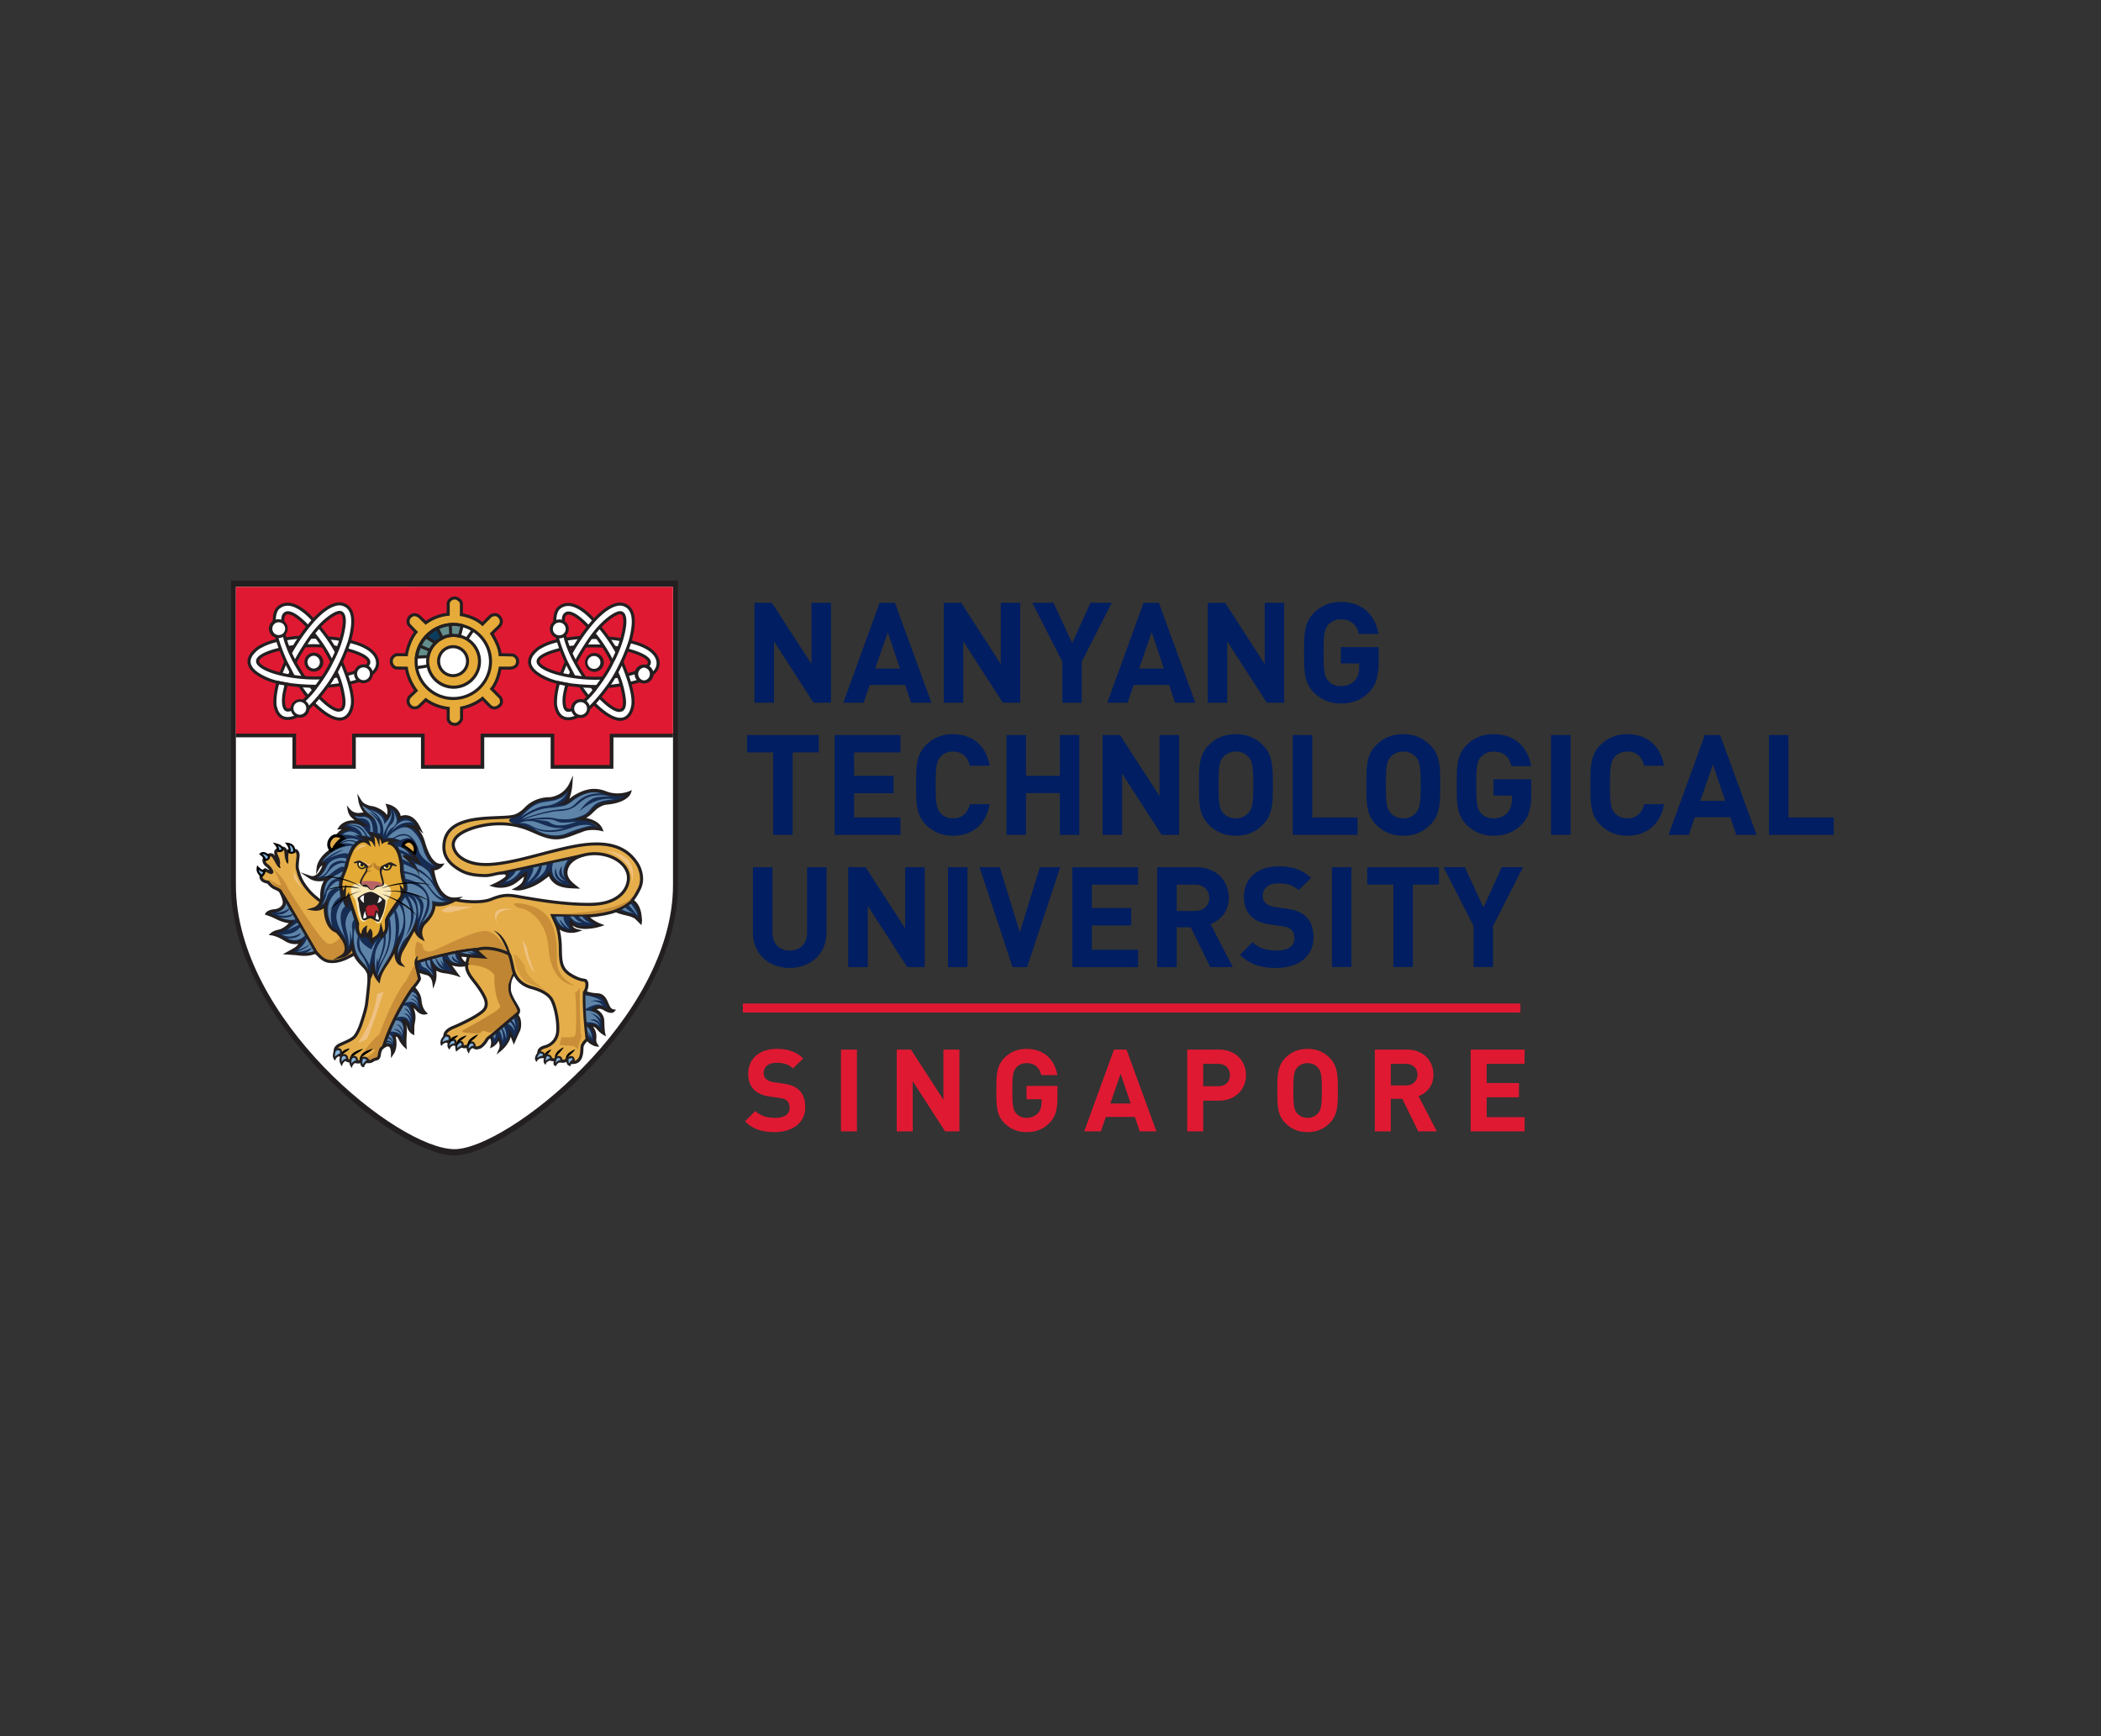 <svg xmlns="http://www.w3.org/2000/svg" width="121" height="100" fill="none"><rect width="100%" height="100%" fill="#333333" stroke="none"/><path fill="#231F20" d="M13.303 33.442v17.556c0 7.875 9.554 15.56 12.87 15.56 3.065 0 12.869-7.685 12.869-15.56V33.441z"/><path fill="#fff" d="M13.586 33.807v17.168c0 7.702 9.344 15.218 12.586 15.218 2.999 0 12.587-7.516 12.587-15.218V33.808z"/><path fill="#E01932" d="M13.585 33.807h25.173v8.533h-3.536v1.801h-3.405v-1.808h-4.035v1.808H24.35v-1.808h-3.964v1.808h-3.438v-1.81h-3.362z"/><path fill="#231F20" d="M35.327 44.28h-3.615V42.47h-3.824v1.808h-3.644v-1.808h-3.753v1.808h-3.649v-1.81h-3.257v-.21h3.467v1.81h3.228V42.26h4.175v1.807h3.223v-1.807h4.245v1.807h3.193v-1.8h3.642v.21h-3.43z"/><path fill="#fff" d="m16.556 35.29-.104.024c-.326.187-.179 1.545.796 3.247.844 1.472 1.83 2.352 2.296 2.352l.104-.024c.123-.07.221-.383.094-1.03-.128-.65-.445-1.438-.89-2.217-.845-1.472-1.83-2.352-2.296-2.352m2.988 6.115c-.852 0-1.981-1.306-2.722-2.6-.916-1.597-1.42-3.456-.614-3.918a.7.7 0 0 1 .348-.089c.851 0 1.98 1.306 2.722 2.6.472.824.809 1.664.947 2.367.2 1.01-.072 1.4-.333 1.55a.7.7 0 0 1-.348.09"/><path fill="#fff" d="M17.984 37.191c-1.92 0-3.149.535-3.151.903 0 .142.219.385.842.6.627.217 1.467.34 2.365.345h.068c1.92 0 3.148-.534 3.15-.902.002-.142-.219-.384-.84-.6-.629-.217-1.468-.34-2.366-.345zm.124 2.34h-.072c-.95-.006-1.846-.139-2.522-.373-.973-.335-1.175-.766-1.173-1.068.007-.913 1.838-1.39 3.643-1.39h.071c.95.006 1.846.138 2.523.372.973.337 1.174.767 1.173 1.068-.007.914-1.838 1.39-3.643 1.39"/><path fill="#fff" d="M19.573 35.278c-.466 0-1.452.88-2.296 2.352-.446.778-.763 1.567-.89 2.217-.128.647-.029.959.094 1.03l.104.024c.466 0 1.452-.88 2.295-2.353.976-1.701 1.123-3.059.796-3.247zm-2.988 6.115a.7.7 0 0 1-.349-.09c-.261-.15-.531-.54-.332-1.55.137-.703.474-1.543.946-2.368.742-1.294 1.871-2.6 2.723-2.6q.193 0 .348.09c.807.462.302 2.321-.614 3.918-.741 1.294-1.87 2.6-2.722 2.6"/><path fill="#231F20" d="M16.564 41.475a.8.8 0 0 1-.284-.052q-.401-.16-.524-.773c-.003-.025-.073-.516.168-1.368l.022-.079.662.132-.028.093c-.001.005-.152.513-.162.819-.012.163 0 .447.09.539l.065.025h.009l.008.001h.002c.021 0 .22-.008.611-.312.005-.003.581-.476.954-1.019.008-.011.585-.766.87-1.402.01-.017.561-.995.696-2.048.03-.198.034-.544-.085-.641-.016-.013-.062-.051-.187-.004-.011.003-.666.218-1.502 1.374-.005.007-.521.733-.866 1.41l-.157-.079c.35-.69.875-1.426.88-1.433.876-1.212 1.56-1.43 1.588-1.44.177-.065.291-.018.355.035.236.192.158.74.148.803-.139 1.085-.69 2.062-.713 2.103-.29.647-.86 1.393-.885 1.425-.384.56-.96 1.034-.985 1.053-.444.344-.682.355-.74.35a.25.25 0 0 1-.192-.08c-.173-.178-.143-.62-.139-.669.007-.246.097-.601.142-.768l-.313-.063c-.206.769-.143 1.209-.142 1.212.067.342.207.558.414.64.417.166.989-.239.995-.244.645-.417 1.44-1.541 1.448-1.553.767-1.032 1.248-2.528 1.252-2.543.165-.55.187-.995.187-1 .02-.416-.064-.714-.252-.886a.67.67 0 0 0-.498-.16c-1.23.158-2.652 2.737-2.666 2.763l-.154-.084c.06-.109 1.48-2.684 2.797-2.853a.84.84 0 0 1 .64.204q.343.317.308 1.024c0 .019-.022.471-.194 1.043-.006.018-.495 1.542-1.278 2.595-.032.045-.82 1.162-1.491 1.596-.02.013-.444.313-.874.313"/><path fill="#231F20" d="M19.029 38.153a7.8 7.8 0 0 0-1.046-1.614l.131-.117a7.8 7.8 0 0 1 1.072 1.655zm.272-.559a9 9 0 0 0-.993-1.437l.132-.116c.006.007.6.693 1.016 1.47zm-2.479 1.413-.443-.852c-1.197-2.666-.45-3.204-.346-3.263.88-.663 2.034.718 2.084.777l-.136.112c-.01-.013-1.1-1.316-1.847-.745l-.015.01c-.007.003-.748.434.418 3.033l.44.848z"/><path fill="#231F20" d="M17.469 39.1c-1.617-2.365-1.248-3.597-1.232-3.649.08-.176.2-.226.287-.24.466-.068 1.192.737 1.273.83l-.132.116c-.204-.23-.801-.815-1.115-.772-.042.007-.103.027-.15.13.001.003-.347 1.203 1.214 3.487zm2.096 2.407c-.417 0-.946-.315-1.578-.94l.124-.124c.875.865 1.367.946 1.628.862.356-.116.438-.593.439-.599.215-.741-.59-2.537-.598-2.555l.16-.072c.034.077.84 1.873.609 2.666 0 .013-.096.576-.555.726a.7.7 0 0 1-.23.036"/><path fill="#231F20" d="M19.515 40.995q-.422-.001-1.202-.797l.125-.123c.796.813 1.088.761 1.159.728.114-.057.152-.28.105-.612-.128-.897-.414-1.43-.417-1.437l.155-.084c.011.023.304.569.436 1.496.061.43-.006.698-.201.794zm-1.844-.801c-.117-.108-.448-.598-.485-.654l.145-.099c.143.212.382.552.46.622zm-1.42-1.343-.172-.036c.015-.076.232-.581.298-.734l.162.07a12 12 0 0 0-.288.7"/><path fill="#231F20" d="m19.228 39.054-.02-.175.247-.027.02.175zm-.319.551c-.09 0-.102-.017-.119-.038l.138-.108-.044-.029c.058.008.418-.04.733-.088l.028.173c-.427.068-.632.09-.735.09m-.726.015c-.29 0-1.792-.02-2.734-.389-.502-.198-1.117-.536-1.19-1.029-.044-.31.133-.624.526-.933.022-.015.466-.329 1.187-.47l.033.172c-.68.134-1.11.436-1.115.438-.337.266-.492.524-.456.767.047.321.43.637 1.08.892.992.39 2.697.375 2.714.375l.002.177z"/><path fill="#231F20" d="M18.133 39.14c-1.28 0-2.858-.323-3.294-.833-.11-.128-.102-.245-.076-.32.14-.414 1.25-.66 1.376-.688l.037.172c-.438.093-1.165.331-1.247.573-.01.03-.017.078.044.15.408.477 2.191.852 3.6.756l.012.176a7 7 0 0 1-.451.014m-1.53-1.755-.03-.173q.312-.053.366-.047l-.022.175a5 5 0 0 0-.314.044m-.166-.492-.026-.173c.026-.005.632-.099.87-.1v.175c-.224.002-.837.098-.844.098"/><path fill="#231F20" d="m16.742 38.96-.16-.07.096-.229.162.068zm1.834-1.657c-.11-.03-.686-.026-1.025-.016l-.005-.176c.092-.002.906-.025 1.078.024zm-.696-.507-.003-.175.351-.009.004.176zm1.734.135c-.359-.094-.727-.088-.737-.094v-.175c.017-.002.4 0 .781.099zm-.157.47-.299-.063.037-.172.298.063zm.516 1.538-.039-.17c.86-.194 1.105-.455 1.107-.457l.009-.009c.122-.103.106-.17.1-.193-.06-.249-.778-.503-1.216-.606l.04-.171c.127.03 1.243.303 1.347.735.021.089.012.223-.154.365-.042.046-.327.312-1.194.506"/><path fill="#231F20" d="m20.17 39.424-.03-.173c.015-.003 1.582-.29 1.516-1.107-.067-.83-1.534-1.11-1.549-1.112l.032-.173c.066.012 1.614.307 1.692 1.271.079.976-1.59 1.281-1.66 1.294"/><path fill="#fff" d="M16.508 36.212a.455.455 0 1 1-.91 0 .455.455 0 0 1 .91 0"/><path fill="#231F20" d="M16.053 35.843a.369.369 0 1 0 0 .738.369.369 0 0 0 0-.738m0 .912a.543.543 0 1 1-.001-1.085.543.543 0 0 1 0 1.085"/><path fill="#fff" d="M18.535 38.141a.456.456 0 0 1-.457.456.457.457 0 1 1 0-.912c.252 0 .457.204.457.456"/><path fill="#231F20" d="M18.078 37.772a.369.369 0 0 0 0 .738.37.37 0 0 0 0-.738m0 .913a.544.544 0 1 1 .001-1.09.544.544 0 0 1 0 1.09"/><path fill="#fff" d="M17.738 40.796a.457.457 0 1 1-.913.02.457.457 0 0 1 .913-.02"/><path fill="#231F20" d="M17.282 40.428a.37.37 0 0 0-.382.368.368.368 0 0 0 .634.256.368.368 0 0 0-.252-.624m0 .913a.544.544 0 0 1-.545-.545.545.545 0 0 1 1.089 0 .544.544 0 0 1-.544.545"/><path fill="#fff" d="M21.391 38.81a.457.457 0 1 1-.914 0 .457.457 0 0 1 .914 0"/><path fill="#231F20" d="M20.934 38.441a.369.369 0 1 0 .002.738.369.369 0 0 0-.002-.738m0 .912a.544.544 0 1 1 0-1.088.544.544 0 0 1 0 1.088"/><path fill="#fff" d="m32.712 35.305-.104.024c-.123.07-.222.383-.094 1.03.128.65.444 1.438.89 2.216.844 1.473 1.83 2.353 2.296 2.353l.104-.024c.123-.071.222-.382.094-1.03-.128-.65-.444-1.438-.89-2.217-.845-1.472-1.83-2.351-2.296-2.351M35.7 41.42c-.852 0-1.98-1.306-2.722-2.6-.473-.824-.809-1.665-.947-2.367-.198-1.01.072-1.4.333-1.551a.7.7 0 0 1 .348-.089c.852 0 1.981 1.305 2.722 2.599.473.825.809 1.665.947 2.368.198 1.01-.071 1.4-.333 1.55a.7.7 0 0 1-.348.09"/><path fill="#fff" d="M34.14 37.206c-1.92 0-3.148.534-3.15.902-.002.142.218.385.842.6.627.217 1.467.34 2.364.345h.07c1.919 0 3.147-.533 3.15-.902.002-.377-1.246-.933-3.208-.945zm.125 2.34h-.072c-.95-.007-1.846-.139-2.522-.373-.973-.336-1.175-.766-1.173-1.068.006-.914 1.836-1.391 3.642-1.391h.072c1.841.013 3.7.511 3.696 1.44-.007.914-1.837 1.391-3.643 1.391"/><path fill="#fff" d="M35.73 35.292c-.467 0-1.453.88-2.297 2.352-.974 1.702-1.122 3.06-.795 3.247l.102.024c.467 0 1.453-.88 2.296-2.352.976-1.701 1.122-3.06.796-3.247zm-2.99 6.115a.7.7 0 0 1-.347-.09c-.807-.461-.302-2.32.614-3.918.741-1.293 1.87-2.599 2.722-2.599q.192 0 .348.09c.806.462.301 2.321-.613 3.918-.742 1.293-1.871 2.6-2.723 2.6"/><path fill="#231F20" d="M32.721 41.488a.8.8 0 0 1-.284-.05q-.402-.162-.523-.775c-.004-.024-.074-.514.167-1.368l.022-.078.662.133-.028.092c-.001.005-.152.513-.162.82-.012.161.002.445.09.538l.065.026.009-.001.008.001c.004 0 .2.01.614-.311.005-.004.58-.476.953-1.02.008-.01.586-.766.87-1.401.01-.018.562-.996.697-2.048.03-.2.034-.545-.086-.643-.015-.012-.063-.05-.187-.004-.011.004-.666.22-1.502 1.375-.005.007-.521.733-.866 1.41l-.156-.078c.35-.69.874-1.427.88-1.434.876-1.211 1.559-1.43 1.587-1.439.176-.065.291-.018.355.034.236.193.158.741.149.803-.14 1.086-.69 2.062-.714 2.102-.29.647-.861 1.395-.885 1.427-.384.56-.96 1.033-.985 1.053-.444.343-.684.355-.738.35a.24.24 0 0 1-.193-.08c-.174-.18-.143-.62-.14-.67.008-.247.097-.601.142-.768l-.313-.063c-.205.769-.143 1.21-.142 1.213.067.341.207.557.414.639.417.166.99-.24.995-.244.645-.418 1.44-1.541 1.448-1.553.767-1.032 1.248-2.528 1.252-2.543.166-.55.186-.996.186-1 .021-.416-.064-.714-.252-.886a.66.66 0 0 0-.496-.16c-1.231.158-2.652 2.738-2.666 2.764l-.155-.085c.06-.109 1.479-2.684 2.797-2.853.014-.002.364-.048.64.205q.342.315.308 1.023c0 .02-.022.471-.194 1.043-.005.017-.495 1.541-1.278 2.596-.031.044-.82 1.162-1.491 1.595-.019.013-.443.313-.874.313"/><path fill="#231F20" d="M35.186 38.167a7.8 7.8 0 0 0-1.045-1.613l.131-.117c.025.028.608.69 1.072 1.655zm.273-.56a9 9 0 0 0-.995-1.436l.133-.116c.007.007.6.694 1.016 1.47zm-2.48 1.415-.443-.852c-1.197-2.667-.45-3.205-.346-3.263.88-.664 2.035.717 2.084.777l-.136.111c-.01-.012-1.1-1.316-1.847-.745l-.016.01c-.005.003-.747.434.42 3.034l.44.847z"/><path fill="#231F20" d="M33.625 39.115c-1.616-2.365-1.247-3.598-1.231-3.649.08-.176.2-.226.287-.24.465-.067 1.192.737 1.273.83l-.132.116c-.204-.23-.798-.816-1.115-.772-.042.007-.102.027-.15.13.001.002-.347 1.202 1.214 3.486zm2.097 2.407c-.417 0-.946-.315-1.578-.94l.124-.124c.876.865 1.368.946 1.628.861.358-.117.438-.593.439-.598.215-.742-.59-2.537-.599-2.555l.162-.072c.033.076.84 1.873.608 2.665-.001.014-.096.577-.555.727a.8.8 0 0 1-.23.036"/><path fill="#231F20" d="M35.671 41.01q-.421 0-1.202-.798l.125-.122c.796.813 1.089.762 1.159.727.115-.056.153-.28.105-.61-.128-.895-.413-1.432-.416-1.437l.154-.084c.012.023.304.568.437 1.496q.09.646-.202.793zm-1.843-.803c-.118-.107-.45-.597-.486-.652l.145-.1c.143.212.382.553.46.624zm-1.42-1.343-.173-.035c.016-.076.233-.581.299-.733l.16.069a13 13 0 0 0-.287.7"/><path fill="#231F20" d="m35.385 39.069-.02-.174.246-.028.02.175zm-.319.552c-.09 0-.103-.018-.12-.04l.139-.107-.044-.03c.058.01.418-.038.733-.087l.027.173c-.427.068-.631.09-.735.09m-.726.013c-.29 0-1.791-.019-2.735-.39-.502-.196-1.116-.534-1.188-1.028-.045-.31.13-.624.525-.933.021-.015.465-.329 1.186-.47l.034.173c-.684.134-1.11.435-1.114.438q-.51.4-.458.767c.048.32.431.636 1.08.891.993.39 2.699.376 2.716.375l.001.176z"/><path fill="#231F20" d="M34.29 39.155c-1.28 0-2.859-.324-3.295-.832-.11-.129-.102-.245-.076-.32.14-.415 1.251-.662 1.377-.69l.036.173c-.438.093-1.165.33-1.247.573-.01.03-.016.079.044.15.409.477 2.192.851 3.6.757l.012.174q-.217.015-.451.015m-1.53-1.756-.028-.174q.311-.052.364-.045l-.02.174a7 7 0 0 0-.315.045m-.166-.492-.026-.173c.025-.004.633-.099.87-.1v.176c-.223.001-.837.097-.844.097"/><path fill="#231F20" d="m32.9 38.975-.162-.07.097-.23.162.07zm1.831-1.657c-.109-.031-.685-.027-1.023-.017l-.006-.175c.093-.003.907-.026 1.078.023zm-.695-.506-.003-.176.351-.008.004.176zm1.734.133a3.3 3.3 0 0 0-.736-.093l-.001-.176c.018-.002.4 0 .781.099zm-.157.471-.298-.063.036-.172.299.064zm.517 1.539-.04-.171c.861-.194 1.105-.455 1.107-.457l.01-.008c.121-.105.105-.171.1-.194-.06-.248-.778-.503-1.217-.606l.04-.17c.127.03 1.243.302 1.347.735.022.088.012.223-.153.365-.043.045-.327.312-1.194.506"/><path fill="#231F20" d="m36.327 39.438-.03-.173c.015-.003 1.582-.29 1.516-1.107-.067-.829-1.535-1.11-1.55-1.112l.033-.173c.065.012 1.614.308 1.692 1.272.079.975-1.59 1.28-1.66 1.293"/><path fill="#fff" d="M32.666 36.226a.457.457 0 0 1-.913 0 .456.456 0 0 1 .913 0"/><path fill="#231F20" d="M32.21 35.858a.369.369 0 1 0 0 .738.369.369 0 0 0 0-.738m0 .913a.545.545 0 1 1 0-1.09.545.545 0 0 1 0 1.09"/><path fill="#fff" d="M34.692 38.155a.456.456 0 1 1-.913 0 .456.456 0 0 1 .913 0"/><path fill="#231F20" d="M34.235 37.787a.37.37 0 1 0 .001.738.37.37 0 0 0-.001-.738m0 .913a.544.544 0 1 1 0-1.088.544.544 0 0 1 0 1.088"/><path fill="#fff" d="M33.895 40.811a.458.458 0 0 1-.914 0 .458.458 0 0 1 .913 0"/><path fill="#231F20" d="M33.438 40.442a.369.369 0 1 0 0 .738.369.369 0 0 0 0-.738m0 .913a.545.545 0 1 1 0-1.09.545.545 0 0 1 0 1.09"/><path fill="#fff" d="M37.547 38.824a.456.456 0 1 1-.912 0 .456.456 0 0 1 .912 0"/><path fill="#231F20" d="M37.091 38.456a.37.37 0 0 0 0 .737.37.37 0 0 0 0-.737m0 .912a.545.545 0 1 1 .001-1.09.545.545 0 0 1 0 1.09"/><path fill="#E6AB39" d="M25.813 35.383v-.636s.025-.199.26-.286c.234-.088.49.154.497.282s0 .662 0 .662.732.103 1.215.546l.47-.469s.31-.216.523.066c0 0 .252.26-.059.56-.31.3-.398.392-.398.392s.446.666.478 1.208l.733.018s.417.139.23.568c0 0-.076.168-.373.19h-.586s-.117.765-.482 1.194l.504.507s.118.23.015.377c-.103.146-.344.332-.61.122l-.442-.454s-.456.406-1.205.548v.63s-.086.313-.386.317c0 0-.315.003-.384-.294v-.633s-.663-.036-1.29-.493l-.41.403s-.293.189-.51-.068c-.218-.256-.017-.498-.017-.498l.378-.366s-.454-.563-.557-1.288l-.589-.012s-.362-.094-.267-.516c0 0 .091-.227.33-.252l.526.004s.11-.773.55-1.307l-.41-.422s-.172-.343.168-.534c0 0 .227-.157.509.136l.296.288s.55-.428 1.293-.49"/><path fill="#231F20" d="M25.9 41.42c.056.214.283.219.296.219.205-.004.283-.196.299-.243v-.69l.07-.014c.718-.136 1.16-.524 1.165-.528l.063-.056.5.515a.3.3 0 0 0 .183.067c.123 0 .231-.092.292-.178.054-.078.011-.214-.015-.274l-.552-.556.052-.061c.346-.405.462-1.144.463-1.15l.012-.075h.66c.229-.017.293-.135.295-.14q.068-.158.018-.273a.36.36 0 0 0-.187-.17l-.798-.019-.004-.08c-.032-.513-.461-1.158-.465-1.165l-.04-.059.05-.05c.003-.005.092-.097.401-.395q.126-.122.128-.246a.3.3 0 0 0-.072-.19c-.062-.082-.13-.118-.21-.118a.4.4 0 0 0-.195.06l-.52.521-.063-.057c-.456-.418-1.161-.522-1.168-.522l-.077-.011.001-.078c0-.004.008-.533 0-.656-.003-.053-.144-.217-.305-.217l-.074.012c-.18.068-.203.214-.203.215v.707l-.08.006a2.6 2.6 0 0 0-1.246.472l-.06.047-.352-.342c-.097-.1-.196-.154-.289-.154a.2.2 0 0 0-.11.029c-.242.136-.166.357-.143.41l.454.467-.05.06c-.419.51-.529 1.257-.53 1.265l-.011.075-.603-.005c-.156.018-.231.163-.245.192-.063.296.144.385.197.403l.652.011.01.074c.098.692.534 1.241.538 1.247l.05.062-.436.421c-.008.012-.139.187.023.378q.09.106.21.105a.4.4 0 0 0 .18-.05l.455-.447.06.044c.597.434 1.237.476 1.243.477l.084.004zm.296.394c-.143 0-.402-.077-.469-.362l-.003-.02v-.553a2.8 2.8 0 0 1-1.192-.46l-.372.364c-.006.003-.127.08-.28.08a.44.44 0 0 1-.344-.166.47.47 0 0 1-.018-.61l.329-.32a3.05 3.05 0 0 1-.515-1.193l-.537-.011c-.153-.042-.42-.223-.33-.622l.004-.013c.005-.011.114-.277.402-.307l.462.003c.039-.204.17-.767.507-1.213l-.372-.388c-.073-.145-.123-.468.203-.65a.4.4 0 0 1 .202-.053c.1 0 .25.035.414.204l.242.235c.16-.11.61-.385 1.195-.455v-.557a.47.47 0 0 1 .317-.368l.136-.024c.236 0 .471.215.48.383.007.102.003.441.002.593.195.039.719.165 1.122.5l.423-.421a.6.6 0 0 1 .301-.094c.136 0 .254.061.342.18v-.001a.47.47 0 0 1 .115.307.53.53 0 0 1-.182.37c-.187.18-.294.285-.348.34.106.17.392.662.447 1.11l.68.021a.54.54 0 0 1 .302.267.5.5 0 0 1-.018.42c-.005.009-.103.216-.448.241l-.519.001c-.037.196-.161.73-.439 1.099l.466.476c.006.01.14.278.008.466-.085.123-.245.253-.435.253a.48.48 0 0 1-.301-.113l-.394-.404c-.149.114-.54.378-1.111.502l-.003.582c-.035.13-.18.377-.469.381z"/><path fill="#fff" d="M28.25 38.104c0 1.176-.96 2.13-2.143 2.13a2.137 2.137 0 0 1-2.143-2.13c0-1.176.96-2.13 2.143-2.13 1.184 0 2.143.954 2.143 2.13"/><path fill="#231F20" d="M26.107 36.061a2.05 2.05 0 0 0-2.056 2.043c0 1.127.923 2.043 2.056 2.043a2.05 2.05 0 0 0 2.055-2.043 2.05 2.05 0 0 0-2.055-2.043m0 4.261c-1.23 0-2.231-.995-2.231-2.218s1-2.218 2.23-2.218c1.231 0 2.232.995 2.232 2.218a2.23 2.23 0 0 1-2.231 2.218"/><path fill="#E6AB39" d="M27.615 38.093a1.494 1.494 0 0 1-1.493 1.492 1.493 1.493 0 1 1 1.493-1.492"/><path fill="#231F20" d="M26.123 36.688a1.407 1.407 0 0 0-1.405 1.404 1.406 1.406 0 0 0 2.397.992c.264-.263.412-.62.412-.992a1.407 1.407 0 0 0-1.404-1.404m0 2.984a1.58 1.58 0 0 1-1.58-1.58c0-.87.708-1.58 1.58-1.58.871 0 1.58.71 1.58 1.58a1.58 1.58 0 0 1-1.58 1.58"/><path fill="#fff" d="M26.926 38.084a.834.834 0 1 1-1.667 0 .834.834 0 0 1 1.667 0"/><path fill="#231F20" d="M26.093 37.339a.746.746 0 1 0 .001 1.492.746.746 0 0 0-.001-1.492m0 1.665a.921.921 0 1 1 0-1.842.921.921 0 0 1 0 1.842"/><path fill="#638E8C" d="m23.99 37.851.664-.03s.032-.398.424-.795l-.544-.345s-.409.372-.545 1.17"/><path fill="#231F20" d="M24.548 36.794c-.1.113-.338.429-.451.964l.482-.022c.028-.13.111-.406.363-.693zm-.664 1.149.019-.107c.14-.819.555-1.204.572-1.22l.05-.045.693.438-.076.078c-.363.367-.399.736-.399.74l-.007.078z"/><path fill="#638E8C" d="m25.46 36.756-.28-.564s.637-.377 1.435-.16l-.152.607s-.54-.151-1.004.117"/><path fill="#231F20" d="m25.298 36.231.2.405q.266-.127.6-.127c.125 0 .231.014.3.026l.11-.438a1.8 1.8 0 0 0-.397-.044c-.28 0-.558.062-.813.178m.124.648-.357-.721.071-.041a2.05 2.05 0 0 1 1.502-.17l.083.022-.194.78-.087-.024a1.4 1.4 0 0 0-.342-.04q-.34 0-.595.147z"/><path fill="#0C3C5D" d="m25.08 37.026-.546-.345s.297-.348.647-.49l.278.564s-.267.145-.38.27"/><path fill="#231F20" d="m24.67 36.664.397.25c.086-.076.202-.15.276-.194l-.204-.414a1.9 1.9 0 0 0-.468.358m.424.476-.693-.439.065-.077c.014-.015.315-.366.681-.514l.076-.03.351.712-.073.04c-.071.039-.273.16-.357.252zm-.36.401-.588-.244.067-.162.588.244zm1.141-.927-.037-.636.175-.01.037.635zm1.082.244-.145-.098.354-.519.145.1zm-2.925 1.684-.027-.174.611-.096.028.173z"/><path fill="#fff" d="m17.902 39.53.172.237Z"/><path fill="#231F20" d="m18.004 39.819-.173-.236.142-.103.173.236zm16.155-.013-.148-.21.145-.1.147.208z"/><path fill="#E5AE4A" fill-rule="evenodd" d="M27.886 57.398c.144.291.197.596-.087.85-.451.403-1.652.91-1.652.91s-.613.21-.516.572c.097.363.236.27.236.27l.427.161.34.106s.13.072.335-.02c.205-.093.246.023.246.023l.074.038s.134.106.322.024c.187-.083.343-.308.407-.414s.22-.286.305-.108c.086.177.032.405.032.405s.34-.191.313-.521c0 0 .3.406.15.757 0 0 .767-.623.473-1.292l.306.784s.196-.45.27-.6.098-.588-.057-.801l-.064-.087s.16-.127.115-.3c-.044-.173-.548-.82-.525-1.193 0 0-.054-.682.365-.955l-.339-1.35-1.328-.208-.861.147s-.367.854-.288 1.19c.071.308.282.556.471.801.194.251.389.526.53.81" clip-rule="evenodd"/><path fill="#231F20" d="m27.277 60.203.068.035c.036.025.08.037.123.036l.108-.024c.14-.061.282-.235.366-.377.032-.053.147-.227.29-.227.041 0 .12.017.171.124.039.081.052.169.056.246a.42.42 0 0 0 .122-.317l-.025-.306.183.247c.01.014.193.266.208.557.182-.21.414-.57.287-.944l-.025-.063.163-.068.028.074.202.517c.063-.14.144-.323.187-.41.064-.128.082-.53-.05-.71l-.113-.154.066-.052c0-.001.114-.096.085-.21-.012-.046-.081-.162-.148-.276-.167-.28-.394-.662-.38-.938-.005-.074-.033-.69.353-.992l-.31-1.236-1.258-.198-.798.137c-.108.261-.321.853-.265 1.091.06.261.233.483.4.699l.055.07c.17.22.384.511.539.824.198.4.163.712-.107.954-.457.408-1.627.906-1.677.927-.01.004-.538.193-.465.468.053.2.11.216.11.216l.038-.026.034.02.427.16.353.112.088.016.168-.04a.4.4 0 0 1 .173-.042c.088 0 .142.04.17.08m1.321.54.14-.327c.068-.158.027-.332-.027-.463-.095.214-.302.332-.313.339l-.174.097.045-.195c0-.001.046-.2-.024-.347l-.018-.026c-.018.002-.083.057-.133.142-.062.104-.23.353-.449.448l-.177.04a.4.4 0 0 1-.224-.069l-.1-.05-.012-.033-.025-.001-.102.028a.6.6 0 0 1-.239.055.4.4 0 0 1-.164-.033l-.334-.104-.401-.15-.04.005q-.189 0-.28-.346c-.117-.438.543-.669.572-.678.006-.003 1.187-.505 1.622-.893.21-.187.23-.417.067-.745-.149-.3-.357-.583-.521-.797l-.054-.068c-.18-.23-.364-.469-.434-.767-.082-.354.255-1.154.294-1.244l.019-.044.921-.158.015.003 1.386.217.368 1.468-.053.034c-.37.24-.325.868-.325.875v.012c-.014.222.209.597.356.844.095.16.15.256.167.32a.37.37 0 0 1-.086.33l.02.027c.185.255.147.73.066.893-.073.146-.268.59-.27.596l-.085.195-.178-.455c-.116.45-.517.782-.54.8z"/><path fill="#C08532" fill-rule="evenodd" d="M26.955 55.571s1.18.01 1.518.605l-.003.163q.003.227.023.453.03.308.104.609.037.162.098.32c.03.074.099.15.109.23.022.178-.562.482-.69.562-.498.311-1.015.592-1.532.868l.101.074c.091.043 1.009.117 1.018.013.072-.197.408.028.558.008.15-.019 1.56-1.128 1.535-1.229-.09-.357-.365-.637-.466-1.004a1.3 1.3 0 0 1-.039-.535c.012-.066.232-.696.275-.659 0 0-.031-.026-.144-.568-.112-.543-.129-.473-.129-.473s-1.03-.51-1.82-.255c0 0-.392.298-.409.393-.018.093-.107.425-.107.425" clip-rule="evenodd"/><path fill="#E5AE4A" fill-rule="evenodd" d="M26.34 51.852s1.236.24 1.974-.06c.738-.299 1.064-.202 1.064-.202l1.267.17s.321.097 1.93.278c0 0 2.065.183 2.604-.154 0 0 1.234-.391.968-1.67 0 0-.465-1.166-2.094-1.024-1.631.141-1.584 1.27-1.319 1.517l.503.463s-.17-.105-.561-.136c-.39-.032-.601-.05-.83-.359-.229-.31-.143-.453-.143-.453s-.22.539-1.302.889c0 0-.318.078-.622.137 0 0 .439-.219.515-.923 0 0-.207.036-.369.224-.16.19-.616.715-1.357.464-.026.014-.047-.005-.075-.025a.13.13 0 0 0-.089-.028s.216-.1.417-.154a.63.63 0 0 0 .381-.331c.09-.236-.435-.15-.54-.135-.139.018-.276.045-.413.071a2.2 2.2 0 0 1-.54.016c-.389-.024-.8-.084-1.145-.273-.649-.354-1.09-.83-.982-1.604.11-.775 1.32-1.255 1.448-1.285s.51-.123 2.113-.182c0 0 .557.1 1.143-.51s1.37-.564 1.37-.564.854-.057 1.225-.87c0 0 .041.733-.267 1.074l.86-.493c.11-.064.65-.354 1.387-.064.738.29 1.214.296 1.388.01 0 0-.151.454-1.185.581 0 0-.534-.046-1.045.581-.134.165-.315.224-.484.337.124.035.259.01.384.056q.189.07.346.195c.123.096.332.261.386.41 0 0-.143-.4-1.27.07s-1.498.422-2.241.174c-.744-.249-1.005-.604-1.696-.568 0 0-1.637-.22-2.89.453 0 0-.935.575-.07 1.41 0 0 .604.65 2.432.355 1.829-.296 2.729-.715 3.146-.75.419-.034 1.934-.534 3.13-.284s1.62 1.283 1.62 1.283.3.621.04 1.155c-.261.534-.469.765-.469.765s.754.394.497 1.292c0 0-.009-.376-.505-.418-.496-.043-.864-.266-.881-.309 0 0-.592.245-1.713.317 0 0 .246.305.779.515 0 0-1.296.412-1.68-.214 0 0-.11.342.347.452 0 0-.67.29-1.16-.234 0 0 .194.484.204 1.293.01.81.03 1.233.601 1.578.573.347.88.307.88.307s.128.414-.063.651c0 0 .098.15.71.181.628.032.48.846.908.923 0 0-.113.124-.499-.114-.387-.237-.63.058-.63.058s.528.128.538.664c.012.535.088.75.088.75s-.133-.09-.32-.318c-.19-.228-.53-.176-.53-.176s.352.182.302.734c0 0-.035.29.09.37 0 0-.353-.09-.506-.341 0 0-.3.245-.318.452-.02.207.025.82-.446.894-.47.072-.39-.218-.39-.218s-.06.288-.7.07c0 0-.52-.005-.54-.21 0 0-.373.13-.407-.177-.035-.308.362-.357.441-.393.08-.034.61-.227.642-.895s-.182-1.526-.37-1.824-.603-.519-1.135-.661-.944-.499-1.068-1.082c-.124-.581-.182-.82-.258-.868s-1.079-.515-1.904-.22c0 0 .34.236.449.404 0 0-.187-.168-.654-.05s-.726-.064-.726-.064.055.39.403.532c0 0-.12.014-.444.056-.324.04-.568-.041-.627-.17 0 0 .197.56.513.697 0 0-.28-.097-.71-.152s-.559-.147-.605-.284c0 0 .151.463 0 .893 0 0-.055-.417-.399-.5-.343-.082-.48-.155-.544-.205l.109.477s.088.024-.345.532c0 0 .347.347.377.698.031.35.122.59.296.768 0 0-.209.056-.438-.198-.23-.255-.352-.275-.346-.178.005.097.264.468.081 1.012 0 0-.142.321-.005.5 0 0-.188-.108-.26-.397-.07-.291-.28-.295-.28-.295s.215.284.108.773c-.108.487-.092.564-.041.636 0 0-.168-.149-.26-.377-.09-.23-.32-.26-.34-.117 0 0 .157.57-.092.946 0 0 .01-.855-.646-.254 0 0-.077.097-.117.376-.04.28-.22.194-.336.276-.117.08-.143.107-.342.101a1.3 1.3 0 0 1-.37-.071s-.01.137-.326.071-.361-.04-.361-.04-.149-.01-.2-.128c-.05-.117-.182-.005-.228-.132s-.392-.091-.381-.29c.01-.2.09-.3.335-.413.244-.111.59-.244.768-.417s.362-.666.362-.666.295-.845.346-1.231c.05-.388.234-1.956.153-2.232-.08-.275-.444-.88-.444-.88l-.874.456s-.907.35-1.27.108c-.363-.241-.43-.423-.518-.423-.087 0-.35.182-1.083.067 0 0-.323-.088-.484-.033 0 0 .195-.108.417-.236s.35-.433.35-.433-.438.197-.901-.098c-.465-.296-.565-.356-.834-.302 0 0 .03-.107.431-.192.402-.087.604-.485.751-.523 0 0-.464-.046-.8-.221-.337-.175-.476-.277-.627-.265 0 0 .079-.139.428-.169s.584-.252.566-.5c-.018-.246-.204-.588-.204-.588s.011-.05-.176-.145c-.186-.097-.294-.091-.553-.416 0 0-.388-.027-.409-.298s.245-.414.245-.414l.369.165c.062-.007-.064-.264-.268-.412-.203-.15-.217-.378-.103-.44a.37.37 0 0 0 .15-.128s.194-.128.304.018c.11.145.26.445.3.48s.004-.264-.036-.344-.211-.419-.034-.489a.3.3 0 0 1 .157-.026c.043.003.068.006.12-.057 0 0 .194-.058.225.185.03.242.035.365.057.392 0 0-.009-.388.075-.432.046-.025.086 0 .121.024.03.02.056.04.082.033l.207-.075c.035-.026.185.084.167.313-.017.23-.088.595-.026.789.061.194.11.583.626 1.19.515.609 1.332 1.019 1.51 1.094.176.076 5.067-.462 5.067-.462l1.469-.063s.329-.113.527-.003" clip-rule="evenodd"/><path fill="#85B3DA" fill-rule="evenodd" d="M25.669 59.641s.347-.035.207.316c0 0-.302.02-.442.183 0 0-.083-.25.235-.499" clip-rule="evenodd"/><path fill="#231F20" d="M25.69 59.699c-.15.122-.195.241-.205.321a.9.9 0 0 1 .348-.117l.002-.153zm-.28.556-.032-.097c-.005-.012-.092-.292.254-.563l.013-.01.018-.002.03-.002c.064 0 .178.014.238.103q.074.109 0 .294l-.015.035-.036.002c-.003.001-.28.022-.402.162z"/><path fill="#85B3DA" fill-rule="evenodd" d="M26.223 60.189s.123-.425-.263-.253c0 0-.228.207-.088.413 0 0 .137-.256.351-.16" clip-rule="evenodd"/><path fill="#231F20" d="M25.993 59.985c-.026.027-.121.13-.106.245.06-.066.168-.14.292-.116l-.015-.142-.05-.019zm-.115.479-.054-.081c-.135-.197.005-.407.097-.49l.015-.01a.5.5 0 0 1 .179-.047c.077 0 .12.036.142.067.077.1.028.281.023.302l-.019.064-.061-.028-.071-.015c-.12 0-.204.15-.206.152z"/><path fill="#85B3DA" fill-rule="evenodd" d="M26.652 60.243s.025-.428-.322-.121c0 0-.094.1-.028.35 0 0 .16-.147.35-.229" clip-rule="evenodd"/><path fill="#231F20" d="M26.369 60.167s-.044.058-.028.197c.06-.047.15-.11.252-.159l-.035-.125-.024-.01c-.021 0-.07.013-.165.096m-.099.413-.025-.093c-.072-.273.03-.392.042-.404.162-.144.282-.163.357-.083.074.078.067.23.067.246l-.003.037-.033.014a1.4 1.4 0 0 0-.333.218z"/><path fill="#85B3DA" fill-rule="evenodd" d="M27.342 60.278s-.018-.369-.329-.18c0 0-.16.235-.028.454 0 0 .077-.264.357-.274" clip-rule="evenodd"/><path fill="#231F20" d="M27.055 60.141a.43.43 0 0 0-.06.265.44.44 0 0 1 .28-.18c-.012-.052-.04-.123-.106-.123zm-.051.554-.068-.113c-.15-.248.021-.506.029-.516l.017-.019a.4.4 0 0 1 .187-.062c.172 0 .227.19.232.29l.003.06-.06.002c-.233.008-.3.222-.303.23z"/><path fill="#162C53" fill-rule="evenodd" d="M29.661 47.05s-.782.172.008.425c0 0 .258.06.573.214.315.155.801.317 1.015.377.215.061.698.268 1.39.042.69-.225.901-.31.968-.331.066-.02.571-.243.886-.004l.096.057s-.096-.218-.433-.394c-.337-.178-.445-.25-.658-.26 0 0 .277-.14.47-.346s.396-.462.58-.532c.184-.072.316-.085.559-.097.24-.01.698-.146.988-.417 0 0-.06.014-.575.036-.51.023-.907-.253-1.184-.252s-.48-.093-1.287.421l-.412.206s.16-.166.194-.437c.035-.27.042-.62.042-.62s-.134.46-.669.736c0 0-.32.155-.57.153-.251 0-.636.13-.727.17-.093.041-.355.137-.596.39a2.3 2.3 0 0 1-.658.463m-.459 3.193 3.919-.832s-.827.36-.456 1.267l.441.44s.047-.055-.627-.102c0 0-.668.033-.841-.728 0 0-.174.297-.757.588-.132.066-.279.141-.451.197-.942.305-.499.085-.499.085s.22-.116.349-.514c0 0 .085-.254.078-.338 0 0-.31.011-.53.277 0 0-.136.135-.411.265s-.424.266-.947.126l.468-.162s.463-.362.265-.57m6.332 2.183s.72-.387.803-.494c0 0 .79.327.543 1.25 0 0 .016-.268-.338-.423-.34-.147-.27.102-1.008-.333m-1.894.308-1.823-.026s.112.532.648.843c0 0 .37.134.762-.027 0 0-.329.093-.4-.453 0 0 .172.435 1.732.215 0 0-.551-.173-.919-.552m-9.556 2.64s2.693-.838 3.302-.656l.388.326s-.276-.014-.582-.001c-.287.012-.745 0-.806-.044 0 0 .155.35.471.525 0 0-.204-.015-.494.05-.291.063-.529-.069-.576-.148 0 0 .244.392.416.638 0 0-.794-.131-.94-.2-.147-.068-.269-.1-.307-.2 0 0 .103.432.066.675l-.036.24s-.088-.446-.304-.518c-.215-.07-.503-.13-.598-.215 0 0-.14-.364 0-.472m-.308 1.553s-1.08 1.376-1.657 3.23l-.034.075s.329-.257.463.066c0 0 .082.284.059.357 0 0 .201-.301.066-.986 0 0 .096-.23.33.007 0 0 .12.42.296.526 0 0-.038-.278.012-.69.064-.54-.137-.738-.137-.738s.291-.031.385.358c0 0 .062.256.181.307 0 0-.082-.109.019-.51.1-.4-.064-.955-.064-.955s.007-.148.242.03c.188.143.253.34.48.308 0 0-.207-.18-.245-.582-.039-.4-.2-.62-.396-.803m9.875.192.147 2.722s.204.277.548.35c0 0-.171-.06-.15-.387s-.008-.559-.243-.717c0 0 .307-.145.57.175 0 0 .092.142.285.27 0 0-.108-.148-.135-.667-.027-.518-.4-.627-.565-.682 0 0 .32-.328.68-.127.36.2.426.218.52.167 0 0-.256.017-.358-.342-.103-.36-.316-.567-.794-.557 0 0-.417-.087-.505-.205m-3.938 1.35s-.938.94-1.405 1.172c0 0-.008-.017.046.2.053.214.056.285.056.285s.282-.103.259-.432c0 0 .346.253.213.632 0 0 .61-.446.395-1.125 0 0 .117.091.339.625l.22-.534s.09-.416-.123-.823m-13.437-6.86 1.985 3.323s-.036-.15-.334-.037c0 0-.443.087-.805.008-.362-.08-.412-.03-.412-.03l.45-.237s.248-.36.259-.486c0 0-.498.258-.85.046-.351-.214-.639-.497-.868-.378 0 0-.016-.066.248-.11s.558-.23.664-.364c.106-.135.192-.229.192-.229s-.376-.084-.536-.165c0 0-.24-.082-.453-.207-.215-.125-.3-.117-.376-.122 0 0 .145-.097.394-.138.249-.04.418-.057.564-.341 0 0 .031-.234-.122-.533" clip-rule="evenodd"/><path fill="#5E85A9" fill-rule="evenodd" d="M32.705 45.585s-.166.387-.85.532c-.682.145-.965-.021-1.876.96 0 0 .83-.613 1.422-.656.655-.048 1.138-.45 1.304-.836" clip-rule="evenodd"/><path fill="#5E85A9" fill-rule="evenodd" d="M34.629 45.714c-.3-.112-.639-.084-.94.021-.302.107-.572.287-.826.482a1.1 1.1 0 0 1-.53.227 6 6 0 0 1-.674.09c-.454.028-1.053.206-1.63.653.683-.249 1.413-.48 2.138-.555.295-.03.56-.021.814-.199.163-.114.28-.277.443-.394.344-.251.78-.373 1.205-.325m-.53 1.83s-.673.112-1.492.468c-.292.127-1.115.254-1.914-.32 0 0 .572.353 1.502.182.93-.174 1.037-.46 1.905-.33" clip-rule="evenodd"/><path fill="#5E85A9" fill-rule="evenodd" d="M35.416 46.048s-.957-.282-2.045.681c0 0 .469-.743 1.023-.812s.747-.048.747-.048-.753-.195-1.357.096c-.602.292-.553.744-1.783.764 0 0-1.094.16-1.86.496q.327-.06.657-.093c.368-.038.786-.084 1.15.005.206.051.392.048.607.054.226.004.455-.038.67-.104.241-.072.5-.165.674-.358.164-.181.28-.365.507-.481.12-.062.252-.101.384-.13q.138-.03.28-.046c.096-.01.254-.051.346-.024m-2.905 1.648s-1.078.358-1.881-.108c0 0-.382-.244-.72-.167 0 0 .21-.152.694-.127.485.026.937.472 1.907.402" clip-rule="evenodd"/><path fill="#5E85A9" fill-rule="evenodd" d="M30.751 47.218q.255-.019.51-.023c.201-.002.409-.017.605.034.161.041.28.13.45.147.281.028.906-.05.921-.056-.364.135-.762.261-1.155.212a1 1 0 0 1-.28-.075c-.077-.034-.14-.089-.212-.125-.076-.037-.172-.046-.254-.058a7 7 0 0 0-.585-.056" clip-rule="evenodd"/><path fill="#5E85A9" d="M32.447 52.789h-.451s.14.46.498.637c0 0-.273-.292-.25-.465 0 0 .32.458.555.54 0 0-.365-.348-.352-.712m.352-.08h.206s.166.364.55.434c0 0-.517.083-.756-.435m.465 0h.22s.198.396.531.44c0 0-.392.058-.75-.44m2.444-.4s.173-.04.22-.106c0 0 .404.399.63.418 0 0-.637-.106-.85-.312m.39-.246.195-.055s.42.521.416.73c0 0-.337-.473-.61-.675m-6.407-1.903.317-.056s-.35.601-.915.682c0 0 .58-.382.598-.626m1.015-.194.34-.075s-.125.541-.681.943c0 0 .414-.645.34-.868m.505-.113s-.04.663-.644.951c0 0 .9-.382.913-.992zm1.503-.328s-.453.582-.186 1.04c0 0-.263-.162-.16-.679 0 0-.463.486.162.838 0 0-.489-.015-.519-.732 0 0-.296.561.422.872 0 0-.852-.156-.585-1.169z"/><path fill="#5E85A9" fill-rule="evenodd" d="M23.629 57.116s.365.006.415.361c0 0-.099-.186-.382-.18 0 0 .364.067.422.566 0 0-.142-.373-.455-.314 0 0 .392.053.455.48 0 0-.183-.556-.854-.21z" clip-rule="evenodd"/><path fill="#5E85A9" fill-rule="evenodd" d="M23.156 57.937s.42-.19.502.488c0 0-.156-.38-.366-.318 0 0 .378.207.4.693 0 0-.055-.45-.462-.431 0 0 .392.103.37.56 0 0-.09-.557-.824-.299z" clip-rule="evenodd"/><path fill="#5E85A9" fill-rule="evenodd" d="M22.706 58.787s.599-.156.528.648c0 0-.111-.435-.4-.44 0 0 .4.202.334.667 0 0-.05-.42-.53-.385 0 0 .433.096.485.44 0 0-.066-.323-.648-.293zm-.28.794s.253.128.226.463c0 0-.088-.314-.305-.304z" clip-rule="evenodd"/><path fill="#5E85A9" fill-rule="evenodd" d="M22.315 59.813s.23-.037.298.327c0 0-.128-.283-.367-.165z" clip-rule="evenodd"/><path fill="#5E85A9" fill-rule="evenodd" d="M22.218 60.045s.25-.063.33.111c0 0-.223-.119-.361-.034zm6.09-.405.233-.128s.022.158-.047.352c0 0 .007-.129-.187-.224m.595-.428.114-.094s.209.375.123.715c0 0-.048-.419-.237-.621m-.19.11.144-.096s.208.432.084.716c0 0-.025-.422-.228-.62m.493-.361.166-.124s.277.277.262.535c0 0-.143-.327-.428-.411m.234-.191.159-.108s.115.307.084.508c0 0-.027-.266-.243-.4m4.234-1.446.026.813s.71-.47 1.017-.183c0 0-.08-.307-.732-.29 0 0 .49-.102.69.021 0 0-.264-.267-1.001-.361m.056.882v.679s.588-.064.778.235c0 0-.008-.3-.516-.368 0 0 .385-.167.58.258 0 0-.095-.46-.575-.65 0 0 .38.053.597.37 0 0-.04-.511-.864-.524m.015.885v.33s.163.24.258.384l-.19-.442s.29.375.294.528c0 0-.02-.61-.362-.8" clip-rule="evenodd"/><path fill="#5E85A9" d="m24.235 55.425.262-.059s-.029.229.2.449c.23.22.225.37.225.37s-.22-.366-.467-.448-.22-.312-.22-.312m.343-.092.184-.05s.037.513.11.582c0 0-.304-.33-.294-.532m.294-.087.208-.062s.113.629.574.681c0 0-.501.024-.782-.619"/><path fill="#5E85A9" d="m25.096 55.139.366-.094s.032.39.129.529c0 0-.227-.23-.248-.362 0 0 .112.438.248.523 0 0-.341-.193-.495-.596m.677-.166.432-.108s.005.413.273.54c0 0-.284-.091-.432-.347 0 0-.124.255.352.42 0 0-.455.057-.625-.505m1.064-.233.257-.045s.135.175.289.17c0 0-.33.017-.5-.04 0 0 .188.102.375.12 0 0-.276.074-.796-.126zm-9.154-.818.537.794s-.24.208-.644.145c0 0 .284-.025.373-.277 0 0-.373.247-.858.24 0 0 .586-.165.725-.426 0 0-.299.233-.675.318 0 0 .517-.316.542-.794m-.349-.619.281.518s-.362.547-1.07.23c0 0 .648.07.794-.325 0 0-.553.416-1.106.1 0 0 .82.065 1.101-.523m-.086-.212.075.122-.77.37s.404-.37.695-.492m-.759-1.226s.005.628-.622.683c0 0 .401.071.86-.27 0 0-.268.506-.806.371 0 0 .342.246 1.003-.025 0 0-.138.327-.832.212 0 0 .538.291 1.05.075z"/><path fill="#231F20" d="M23.983 56.01c-.037-.106-.149-.467-.07-.623l.096-.082c.024-.007 2.462-.721 3.505-.721h.028l-.002.175c-.972-.015-3.316.667-3.471.713-.026.054.01.278.08.482zm4.265 3.8-.113-.134c.015-.013 1.54-1.293 1.625-1.37l.118.13c-.088.08-1.568 1.321-1.63 1.374m5.486.143c-.238-2.019-.162-2.809-.16-2.841l.152.016c0 .007-.076.809.159 2.807zm-1.672-6.49c-.012-.025-.294-.593-.342-.737l-.026-.078.083.002c.022 0 2.277.05 2.561.008l.018.116c-.264.04-2.065.005-2.494-.005.089.206.302.636.304.64z"/><path fill="#E5AE4A" fill-rule="evenodd" d="M35.45 52.477s.889-.446.954-.608Z" clip-rule="evenodd"/><path fill="#231F20" d="m35.49 52.557-.078-.157c.404-.204.869-.477.911-.563l.163.065c-.07.175-.72.516-.996.655m-17.308 2.415c-.16-.316-2.032-3.497-2.052-3.529l.152-.09c.077.132 1.894 3.218 2.057 3.54z"/><path fill="#C98E37" fill-rule="evenodd" d="M29.762 52.246c.171.084.427.102.569.18q.296.159.53.4c.47.48.685 1.138.733 1.795.16 2.136 1.5 2.136 1.5 2.136s-1.037-.36-1.022-1.468c.008-.576-.003-1.167-.16-1.725-.211-.75-.674-1.214-1.425-1.417-.228-.061-.472-.13-.71-.12-.104.003-.218.001-.151.106z" clip-rule="evenodd"/><path fill="#000" d="m32.61 61.107-.02-.037-.014-.109.046-.152.048-.073.062-.067.135-.099.125-.07c.076-.037.134-.052.134-.052s-.03.052-.085.116c-.052.064-.142.142-.215.207l-.102.105-.07.105c-.036.066-.045.126-.045.126m-.62-.065s-.038-.053-.036-.147l.033-.156.096-.153.13-.114.12-.081a1 1 0 0 1 .13-.065s-.024.055-.076.124l-.092.112-.108.116a.9.9 0 0 0-.155.232.6.6 0 0 0-.043.132m-.63-.062-.018-.028-.017-.089.029-.123.083-.118.106-.08.099-.054.11-.038-.06.1-.072.086-.086.086-.132.16zm-4.407-.671-.02-.041-.012-.122.056-.166.055-.08.07-.072.152-.11.14-.077c.085-.042.148-.06.148-.06s-.036.055-.1.124c-.06.07-.162.153-.248.226l-.116.117-.08.119a.4.4 0 0 0-.046.142m-.655-.074s-.027-.057-.008-.148l.06-.142.12-.128.144-.084.131-.055a.7.7 0 0 1 .137-.036l-.096.104-.108.091-.123.09a.8.8 0 0 0-.191.191zm-.389-.148-.011-.033-.001-.089.053-.116.103-.099.12-.059.108-.034c.065-.016.114-.016.114-.016l-.077.087-.087.071-.101.067a.8.8 0 0 0-.16.132zm-5.75 1.004-.011-.047.012-.13.087-.165.071-.077.086-.064.18-.091.16-.062c.096-.032.166-.042.166-.042s-.047.052-.128.113l-.142.098-.16.1-.143.108-.104.115c-.055.076-.074.144-.074.144m-.498-.252-.012-.032v-.09l.052-.116.104-.098.12-.06.107-.033c.065-.017.114-.017.114-.017l-.076.087-.088.072-.1.066a.8.8 0 0 0-.16.132zm-3.795-11.317.076.061.118.156.077.176.017.065.008.026-.028-.007-.063-.036a.5.5 0 0 1-.131-.156.6.6 0 0 1-.068-.187zm.624-.324.048.084a.76.76 0 0 1 .057.381l-.007.067-.002.027-.023-.017-.045-.057a.5.5 0 0 1-.065-.193.6.6 0 0 1 .006-.2z"/><path fill="#C98E37" fill-rule="evenodd" d="M33.387 56.837c0 .547.003 1.092.017 1.64.006.256.013.513.03.77.008.128-.003.304.054.423l.012.018s-.235.625-.21.784c0 0-.186-.237-.334-.23s-.732-.05-.732-.05l.117-.449s.593.052.752-.055c.16-.108.078-2.21.032-2.495.13-.095.23-.196.262-.356" clip-rule="evenodd"/><path fill="#D39A3E" d="M31.569 57.116c-.196-.097-.396-.185-.595-.275-.207-.093-.44-.146-.63-.274-.335-.226-.54-.596-.65-.977l-.104-.606.015-.001h.016c.238.015.595.653.595.653.015.694 1.353 1.48 1.353 1.48"/><path fill="#C98E37" fill-rule="evenodd" d="m23.873 55.574.23.827s-1.139 1.247-2.097 3.841c0 0-.217.133-.25.597 0 0-.002.074-.167.104 0 0-.104.013-.202.099l-.08.034s-.103-.18-.174-.194c0 0 .419-.197.468-.41 0 0-.101-.113-.591.144 0 0-.209.14-.25.248 0 0 .57-.893 1.086-1.283 0 0 .816-2.265 1.547-3.106zm7.855-2.92s2.342.054 2.633-.014c.217-.05 1.822-.237 2.198-1.17 0 0-.263 1.117-4.83 1.184" clip-rule="evenodd"/><path fill="#C98E37" d="m20.393 54.874-.437.216c-.288.119-.601.213-.915.206a1 1 0 0 1-.34-.063.59.59 0 0 1-.328-.268q-.059-.1-.116-.201a301 301 0 0 1-.822-1.425l-.637-1.105-.017-.03s-.386-.792-.717-.971c-.331-.181-.569-.6-.569-.6s.447.343.689.355c0 0-.108-.389-.441-.944 0 0 .608.517.842 1.123 0 0 1.853 3.04 2.301 3.189.45.147.865-.62.865-.62z"/><path fill="#231F20" d="m28.425 53.603.094.032.048.018.054.032.125.088.127.126.122.156c.08.112.147.242.209.373a3.6 3.6 0 0 1 .238.755c.023.105.031.196.04.258l.008.098-.124-.334-.129-.34c-.05-.122-.1-.254-.16-.38q-.041-.096-.09-.188l-.095-.176-.1-.158-.102-.132-.097-.102-.043-.042-.043-.028z"/><path fill="#C98E37" fill-rule="evenodd" d="M29.202 54.797s-.996-.78-5.18.53c0 0-.257-.392-.015-1.096l.315.161s.023.553.55.394c.528-.16 2.667-1.398 3.32-1.12.652.276 1.01 1.13 1.01 1.13" clip-rule="evenodd"/><path fill="#231F20" d="M23.96 55.717s-.031-.037-.053-.102l-.027-.113v-.133l.035-.13.063-.104.064-.056.029-.014-.006.03-.016.077a4 4 0 0 0-.031.214c-.01.079-.02.159-.032.222-.011.063-.026.11-.026.11"/><path fill="#EFC283" fill-rule="evenodd" d="M29.49 52.381s-1.407-.323-.86.81c.017.033-.373-.785.86-.81m-3.56-.21s1.162.14 1.513 0c0 0-1.206.328-1.513.373s-.523-.088-.523-.088zm-4.207 5.081.369-.132s-.798 2.544-.99 2.745c0 0-.381.216-.457.17 0 0 .89-1.197 1.078-2.783m-4.799-7.072s.34.88.62 1.14c0 0-.465-.43-.62-.76z" clip-rule="evenodd"/><path fill="#231F20" d="m36.394 51.9-.01.076.064-.028zM32.6 60.956l.172.038.011.08c.034.042.138.056.279.033.312-.048.352-.392.365-.71l.006-.104c.022-.237.316-.484.35-.512l.078-.064.053.086a.65.65 0 0 0 .25.22l.01.005h.001a.7.7 0 0 1-.008-.215c.045-.482-.243-.643-.255-.65l-.166-.088.174-.07a.6.6 0 0 1 .195-.035.47.47 0 0 1 .373.175q.09.108.163.173a8 8 0 0 1-.023-.486c-.01-.46-.453-.576-.47-.581l-.136-.034.088-.108c.006-.007.152-.181.401-.181q.169 0 .342.105l.16.086a1.5 1.5 0 0 1-.136-.27c-.097-.23-.19-.447-.482-.462-.61-.03-.751-.176-.78-.22l-.035-.053.04-.05a.67.67 0 0 0 .085-.445l-.05-.07-.075-.011-.085-.012a2.3 2.3 0 0 1-.668-.29c-.63-.379-.636-.887-.645-1.653-.01-.781-.196-1.258-.197-1.262l-.173-.433.318.34c.268.287.59.335.805.328l-.088-.107c-.11-.185-.055-.392-.053-.4l.054-.197.106.173c.124.203.379.306.756.306.215 0 .429-.035.585-.069-.39-.2-.574-.425-.583-.436l-.107-.133.17-.01c1.09-.07 1.678-.308 1.684-.31l.132-.056-.007.086.056.027a4 4 0 0 0 .456.129c.204.048.413.098.59.23l.102.093-.003-.014-.006-.063a2 2 0 0 0-.049-.288 1.1 1.1 0 0 0-.16-.359.6.6 0 0 0-.155-.155l-.054-.032.03-.075-.074-.067c.166-.184.288-.418.407-.644.228-.436.128-.884.005-1.184a1.8 1.8 0 0 0-.256-.415c-.466-.597-1.157-.887-2.11-.887-.822 0-1.698.217-2.403.39q-.427.107-.853.219c-.765.202-1.557.41-2.357.52a6 6 0 0 1-.76.057c-.497 0-.908-.09-1.26-.27a1.4 1.4 0 0 1-.543-.461q-.266-.406-.119-.76c.248-.588 1.29-.848 1.727-.933q.496-.097.999-.097c.543 0 1.06.088 1.535.26.163.06.325.133.483.202.408.177.793.345 1.21.345h.026c.345-.005.684-.136 1.011-.26q.137-.054.275-.103l.138-.051c.144-.056.248-.096.446-.114.178-.017.359-.015.522.006-.181-.215-.499-.315-.685-.356-.052-.012-.124-.017-.194-.021l-.177-.016-.363-.062.352-.108c.148-.046.184-.062.247-.096a2 2 0 0 0 .21-.132c.077-.058.145-.125.216-.197.06-.06.12-.121.189-.177a1.45 1.45 0 0 1 .578-.297l.162-.02.078-.008c.511-.063.794-.208.946-.33q-.215.045-.435.045a2 2 0 0 1-.736-.138 1.8 1.8 0 0 0-.402-.106 1.5 1.5 0 0 0-.524.019 2.3 2.3 0 0 0-.501.178 3 3 0 0 0-.296.165l-.116.087c-.044.035-.09.071-.167.114l-.063.037a.6.6 0 0 1-.267.109l-.462.039.415-.205c.123-.06.16-.173.211-.327l.01-.028q.045-.138.076-.293a1.65 1.65 0 0 1-1.08.571h-.045c-.177 0-.789.038-1.268.537a2 2 0 0 1-.482.372c-.188.1-.36.123-.546.141-.188.017-.41.026-.647.036-1.193.048-2.828.115-3.006 1.378-.09.647.199 1.114.937 1.516.423.23.96.264 1.326.27h.018c.169 0 .33-.037.5-.075s.345-.078.53-.078h.027c.05.001.197.005.269.118.078.125.014.284-.163.407q-.191.134-.396.241c.279.02.558-.044.8-.183.107-.062.206-.142.311-.23.132-.107.268-.218.422-.289l.116-.053.009.126c.012.2-.085.44-.127.535a.7.7 0 0 1-.2.23c.1-.02.19-.05.248-.07l.037-.013c.32-.103.622-.26.89-.464l.095-.07c.094-.066.19-.134.245-.22l.095-.146.062.163c.116.309.284.493.545.597.197.079.41.107.627.12-.152-.136-.299-.305-.357-.518-.076-.27.007-.588.216-.828q.25-.291.72-.441a2.62 2.62 0 0 1 1.88.121c.471.223.8.578.899.973.097.388-.023.836-.314 1.172-.248.287-.61.496-1.05.606a4.1 4.1 0 0 1-1.02.104l-.171-.002q-.315-.005-.632-.024a22 22 0 0 1-1.958-.216 53 53 0 0 1-1.166-.193c-.228-.041-.463-.084-.69-.084l-.172.009a2.7 2.7 0 0 0-.73.202q-.386.157-1.003.157c-.535 0-1-.09-1.02-.093l-.025-.01a.4.4 0 0 0-.177-.036c-.142 0-.278.046-.28.046l-.024.006-1.47.06c-.168.02-4.279.47-4.978.47a.3.3 0 0 1-.127-.012c-.24-.103-1.04-.527-1.542-1.12-.457-.537-.557-.91-.617-1.13l-.026-.09c-.052-.163-.022-.413.003-.635q.012-.093.02-.187c.01-.121-.039-.19-.065-.213a1 1 0 0 1-.202.068l-.03.003-.115-.046-.032-.02a1.2 1.2 0 0 0-.032.35l.005.252-.162-.194c-.031-.038-.037-.093-.053-.24l-.023-.198c-.015-.12-.07-.114-.093-.114a.19.19 0 0 1-.169.063c-.022-.001-.046-.01-.12.02l-.018.018c-.01.026-.02.112.097.349.032.063.093.35.044.43l-.025.042-.088.004-.032-.026a1 1 0 0 1-.128-.197c-.056-.099-.126-.222-.183-.295l-.07-.035-.102.03a.5.5 0 0 1-.17.14l-.025.053c-.004.06.03.158.139.238.17.123.347.371.314.492l-.091.078h-.012c-.068 0-.225-.076-.361-.15-.061.046-.172.15-.16.306.014.19.323.216.326.216l.038.003.025.03c.192.24.29.285.414.34l.111.051c.053.028.2.103.22.2.04.075.19.373.207.607.022.305-.256.56-.646.594a.8.8 0 0 0-.248.054c.119.044.291.117.479.213.318.165.765.212.769.212l.159.017-.098.124c-.015.02-.373.474-.804.555l-.158.044a2.8 2.8 0 0 1 .59.29.92.92 0 0 0 .819.092l.203-.092-.086.206c-.006.014-.142.335-.387.476l-.161.092.19.013q.245.038.444.038c.27 0 .427-.05.52-.08l.113-.025c.106 0 .194.102.264.186l.05.055c.144.132.273.227.434.26q.415.081.963-.153c.077-.034.854-.444.903-.474l.046.074.003-.002.075-.045c.039.064.373.627.453.901.099.338-.148 2.248-.15 2.267-.052.391-.339 1.215-.35 1.25-.01.022-.194.516-.384.7-.158.154-.423.27-.657.374l-.136.06c-.235.108-.277.191-.285.337-.001.037.03.057.15.098.09.03.192.064.227.158l.038.012c.05.003.143.008.189.116l.113.071q.098-.015.384.046l.133.015.087-.018.009-.108.11.043q.166.058.342.065l.043.001c.122 0 .14-.014.229-.075l.017-.012.154-.057c.086-.019.126-.027.145-.159.043-.294.125-.407.135-.417l.01-.011c.174-.16.32-.237.447-.237q.117 0 .2.084l.091.149a1.5 1.5 0 0 0-.026-.6l-.005-.017.003-.019a.184.184 0 0 1 .19-.161c.108 0 .248.079.32.259.028.072.07.14.11.198q.002-.157.02-.432c.034-.464-.096-.724-.097-.727l-.067-.132.147.004c.011 0 .277.01.363.361a.7.7 0 0 0 .09.21v-.104c-.001-.104.017-.2.034-.293l.026-.156q.019-.167-.013-.333a1.5 1.5 0 0 0-.074-.247l-.013-.031-.04-.134.036-.108.093-.038c.033 0 .136 0 .37.26.06.068.118.11.168.136-.098-.166-.155-.372-.178-.639-.027-.315-.348-.639-.35-.643l-.058-.057.052-.061c.254-.3.313-.413.327-.448l-.166-.727.195.153c.056.044.19.112.511.19a.56.56 0 0 1 .354.265 1.6 1.6 0 0 0-.06-.547l-.159-.492.313.412c.006.008.162.2.546.25q.24.03.477.087l-.562-.764.307.139c.003.002.315.14.598.162q.13.007.215 0a.85.85 0 0 1-.268-.486l-.015-.11 1.23.102-.366-.33.139-.048q.287-.102.632-.103a3.2 3.2 0 0 1 1.349.33c.104.065.151.245.297.925.108.51.465.87 1.005 1.014.588.158.998.4 1.187.7.208.33.416 1.201.383 1.874-.021.45-.264.791-.682.968l-.012.005-.073.023c-.209.06-.334.126-.317.278.008.067.032.128.155.128.07 0 .136-.022.136-.023l.105-.035.011.11c.007.07.25.128.455.13l.027.004q.225.077.38.077c.179 0 .205-.08.206-.084m.337.337q-.203 0-.291-.11l-.014-.02a.5.5 0 0 1-.239.053 1.4 1.4 0 0 1-.422-.082c-.109-.002-.465-.023-.58-.192l-.111.011c-.19 0-.31-.104-.33-.284-.037-.331.3-.427.445-.467l.05-.016.014-.006a.88.88 0 0 0 .575-.813c.033-.684-.19-1.506-.356-1.773-.166-.261-.54-.477-1.084-.623-.607-.162-1.009-.57-1.132-1.147-.076-.36-.163-.767-.219-.813a3.05 3.05 0 0 0-1.255-.303q-.228 0-.427.048l.525.473-.911-.07-.602-.053a.6.6 0 0 0 .319.352l.154.063-.14.092c-.012.009-.149.094-.498.069a1.8 1.8 0 0 1-.378-.074l.508.689-.267-.093c-.003 0-.277-.094-.692-.147a1.2 1.2 0 0 1-.456-.148c.025.184.035.445-.055.7l-.122.347-.048-.366c0-.002-.052-.357-.332-.425a3 3 0 0 1-.396-.121l.071.288c.018.06.01.157-.317.55.104.117.321.399.347.69.029.333.113.553.27.716l.105.107-.144.04-.076.007c-.09 0-.268-.03-.45-.233a1.4 1.4 0 0 0-.163-.156l.01.026a1.293 1.293 0 0 1 .098.663l-.027.168a1.3 1.3 0 0 0-.031.258q0 .105-.002.209l-.003.256-.13-.073c-.009-.005-.222-.13-.301-.453l-.033-.09q.056.274.032.554c-.032.459-.014.652-.014.654l.024.23-.17-.157a1.4 1.4 0 0 1-.309-.44c-.043-.108-.119-.149-.157-.149l-.01.002c.029.122.129.63-.11.991l-.165.248.003-.297c0-.065-.015-.268-.095-.348l-.075-.031c-.054 0-.153.032-.322.184a.9.9 0 0 0-.096.33c-.037.254-.185.285-.282.305l-.09.03-.017.011c-.115.08-.165.111-.377.107a1.3 1.3 0 0 1-.33-.054c-.037.037-.1.072-.214.072a1 1 0 0 1-.17-.02 1.5 1.5 0 0 0-.312-.044l-.01.007-.026-.003c-.075-.004-.216-.048-.273-.18l-.038-.009c-.049-.002-.15-.008-.194-.128l-.116-.05c-.11-.038-.28-.094-.27-.274.012-.234.113-.362.387-.488l.138-.062c.22-.096.47-.206.606-.338.134-.13.291-.502.34-.634.002-.007.292-.839.341-1.212.087-.657.22-1.974.156-2.195-.06-.208-.296-.622-.393-.79-.256.158-.842.444-.849.447-.402.172-.753.226-1.067.164-.212-.043-.375-.171-.518-.303l-.065-.07-.132-.125-.058.018a1.7 1.7 0 0 1-.573.087q-.214 0-.463-.039l-.773-.053.26-.144s.195-.107.416-.235a.7.7 0 0 0 .216-.218q-.078.013-.175.014-.32-.001-.596-.176c-.44-.28-.744-.325-.747-.325l-.19-.027.144-.127c.006-.005.145-.124.421-.177.241-.045.467-.242.593-.371a2.4 2.4 0 0 1-.666-.207 4 4 0 0 0-.613-.259l-.103-.033.054-.095c.01-.017.112-.18.496-.212.287-.026.5-.203.486-.406-.017-.226-.193-.549-.194-.552l-.017-.03v-.002a.5.5 0 0 0-.122-.08l-.101-.047c-.13-.057-.252-.111-.458-.363-.113-.016-.428-.087-.45-.373-.025-.324.277-.49.29-.497l.042-.023.042.024c.064.035.136.071.198.1a.8.8 0 0 0-.19-.202c-.14-.1-.22-.251-.21-.39a.24.24 0 0 1 .116-.198.3.3 0 0 0 .115-.093l.011-.018.018-.012a.4.4 0 0 1 .213-.067c.085 0 .158.036.21.104l.038.055c-.04-.11-.063-.227-.028-.317l.116-.119a.45.45 0 0 1 .199-.031h.017l.026-.026.017-.022.027-.007.072-.01a.25.25 0 0 1 .244.179l.024-.018.08-.019.138.053.02.013.161-.056c.052-.04.137-.021.204.051.036.038.118.15.103.338a4 4 0 0 1-.02.195c-.023.193-.05.433-.01.561l.028.096c.055.208.15.555.581 1.064.48.566 1.244.972 1.476 1.07h.059c.689 0 4.922-.465 4.965-.47l1.463-.061q.158-.049.323-.053.146 0 .25.053c.076.014.502.087.973.087q.582 0 .938-.144c.297-.12.543-.188.775-.214q.095-.01.191-.01c.244 0 .487.045.722.088l.193.035c.375.064.684.113.969.157.744.111 1.362.179 1.942.214q.323.019.624.023l.167.002c.404 0 .706-.03.98-.098.28-.072.675-.224.958-.55.254-.294.36-.682.276-1.014-.087-.345-.379-.658-.803-.858a2.44 2.44 0 0 0-1.752-.113q-.42.136-.64.388c-.171.197-.24.453-.18.667.064.237.264.41.499.595l.21.166-.268-.01c-.3-.01-.64-.02-.946-.143a1.06 1.06 0 0 1-.587-.564 2 2 0 0 1-.193.15l-.09.066a3.2 3.2 0 0 1-.942.493l-.035.01a1.6 1.6 0 0 1-.508.103l-.119-.008-.267-.039.239-.126c.15-.079.347-.232.39-.328.048-.105.081-.208.1-.298q-.124.084-.247.189a3 3 0 0 1-.335.246 1.57 1.57 0 0 1-1.194.153l-.232-.068.221-.097q.323-.142.613-.343c.073-.052.138-.131.114-.17-.013-.021-.057-.034-.123-.035h-.024c-.165 0-.324.035-.492.073-.171.04-.349.08-.538.08l-.02-.002c-.418-.004-.956-.043-1.408-.29-.801-.436-1.128-.975-1.027-1.694.199-1.409 1.918-1.478 3.173-1.53.234-.009.454-.018.638-.035.173-.016.32-.036.479-.122q.231-.122.438-.338c.527-.549 1.201-.591 1.395-.591h.043c.022-.001.796-.065 1.14-.82l.2-.434-.032.477a3 3 0 0 1-.136.731l-.009.026-.038.111.093-.07.132-.097c.101-.064.219-.13.316-.176.176-.083.334-.147.539-.19.192-.042.39-.05.585-.023q.223.032.442.117.32.127.672.127c.377 0 .647-.112.65-.114l.178-.076-.061.185c-.007.021-.18.507-1.257.64l-.087.008-.133.016a1.3 1.3 0 0 0-.508.262l-.175.164a2 2 0 0 1-.237.215l-.176.115.035.007c.241.054.675.196.867.537l.038.081.064.157-.165-.04a2 2 0 0 0-.663-.038 1.3 1.3 0 0 0-.398.103l-.144.053q-.135.048-.27.1c-.341.13-.695.267-1.07.273h-.03c-.453 0-.874-.184-1.28-.361a9 9 0 0 0-.474-.196 4.3 4.3 0 0 0-1.474-.25 5 5 0 0 0-.966.094c-.657.127-1.422.412-1.597.828-.076.18-.043.375.103.595q.156.238.476.402c.326.168.711.25 1.18.25.22 0 .461-.019.737-.056.789-.107 1.574-.314 2.336-.515.284-.074.569-.15.855-.22.713-.175 1.602-.394 2.444-.394 1.012 0 1.748.313 2.25.955.133.17.222.316.28.455.137.335.247.837-.01 1.327a4 4 0 0 1-.362.6q.106.074.192.195.123.17.188.415c.025.095.043.198.054.318l.007.06c.009.085.02.183.006.272l-.029.17-.154-.157-.09-.092-.114-.112c-.147-.111-.338-.156-.524-.2l-.173-.043a4 4 0 0 1-.306-.092l-.095-.044c-.147.054-.655.22-1.502.292q.276.23.61.361l.23.09-.235.075a3.2 3.2 0 0 1-.875.138q-.478 0-.737-.201l.025.055q.07.114.244.156l.306.074-.3.095a1.2 1.2 0 0 1-.349.046c-.184 0-.429-.037-.665-.189.055.227.118.581.124 1.037.01.816.037 1.19.56 1.505.232.14.428.227.616.27l.06.007.125.023c.054.02.123.07.155.189.045.165-.005.389-.07.523.069.035.236.096.6.115.402.02.531.323.635.568.087.204.147.33.283.355l.157.029-.108.117c-.012.014-.064.062-.175.062q-.176 0-.436-.16a.5.5 0 0 0-.249-.08l-.154.037c.202.1.439.317.447.688.01.51.047.667.048.67l.046.196-.176-.1c-.007-.004-.174-.1-.37-.337a.3.3 0 0 0-.194-.109c.105.125.216.34.184.681a.43.43 0 0 0 .07.31l.103.155-.185-.019c-.084-.01-.17-.056-.24-.093l-.01-.004a.9.9 0 0 1-.255-.2c-.097.096-.208.231-.217.33l-.005.097c-.01.26-.033.8-.514.876z"/><path fill="#162C53" fill-rule="evenodd" d="M20.937 47.497c-.18-.118-.241-.162-.319-.213a2 2 0 0 1-.292-.236.7.7 0 0 1-.208-.35s.256.296.716.197c.16-.035.308.04.45.106-.09-.088-.196-.16-.28-.256a1.5 1.5 0 0 1-.275-.61.63.63 0 0 0 .29.26c.122.06.253.108.388.125.298.035.814.325.843.588 0 0 .283-.157.085-.695 0 0 .637.128.673.722 0 0 .63-.424 1.104.532 0 0-.042-.037-.368-.052 0 0 .424.137.651.915.227.779.553 1.353 1.02 1.31 0 0-.149.206-.503.213 0 0 .163 1.876 1.388 1.727 0 0-.7.46-1.31.305 0 0 .077.496-.538 1.076 0 0-.369.34-.163.864 0 0-.41-.227-.368-.666l-.808 1.437s-.233.496-.042.73c0 0-.41-.149-.212-1.062 0 0-.268.56-.666 1.147-.178.263-.324.539-.384.85l-.108-.152a2 2 0 0 1-.11-.211c-.064-.146-.072-.302-.117-.445-.028.114-.04.23-.069.343q-.027.105-.064.206l-.086.17c-.015-.115-.001-.213-.042-.327a1 1 0 0 0-.223-.35c-.34-.353-.574-.544-.709-1.231 0 0-.133.5-.567.605 0 0 .62-.369-.206-1.296l-.108-.13s-.472-.078-.63-.885a1.7 1.7 0 0 1-.004-.692.668.668 0 0 1-.42.291l-.148.018-.154-.014a.67.67 0 0 0 .484-.684c-.014-.58.172-.921.35-1.08 0 0-.6.208-.993-.056 0 0 .522.178.815-.801 0 0-.237-.026-.373.22 0 0 .079-.779 1.32-1.276 0 0-.15-.044-.3-.013 0 0 .234-.326.431-.387 0 0-.131-.123-.365-.15l.18-.188a1 1 0 0 1 .205-.133c.075-.035.166-.033.238-.066l-.1-.054c-.122-.034-.232-.002-.354-.003l.058-.077a.9.9 0 0 1 .215-.161c.157-.085.334-.119.512-.114q.132.004.263.032c.077.016.228.122.307.127" clip-rule="evenodd"/><path fill="#231F20" d="m21.464 55.326.094.3.045.189c.018.088.034.17.069.249q.04.093.098.191c.069-.22.183-.446.35-.693.39-.574.657-1.13.66-1.135l.325-.682-.16.738c-.067.306-.061.518-.028.664q.031-.202.117-.387l1.015-1.807-.04.415c-.018.18.053.32.133.416a.87.87 0 0 1 .25-.687c.57-.537.514-.98.511-.999l-.018-.13.127.033q.115.027.246.028c.259 0 .518-.087.706-.17-.987-.186-1.133-1.729-1.139-1.798l-.008-.094.094-.002a.7.7 0 0 0 .277-.062c-.354-.111-.649-.562-.877-1.347-.21-.726-.59-.856-.594-.857l-.623-.2.653.029q.118.005.195.014c-.17-.271-.375-.412-.598-.412-.165 0-.285.078-.287.078l-.127.087-.01-.154c-.02-.349-.28-.517-.452-.59.108.47-.162.627-.176.634l-.115.063-.014-.13c-.022-.198-.482-.477-.766-.51a1.3 1.3 0 0 1-.416-.133l-.055-.028c.049.104.104.194.144.24l.153.142.122.11.366.362-.48-.227c-.125-.06-.258-.119-.378-.092a.93.93 0 0 1-.497-.03l.033.035q.118.119.277.223l.104.07.216.145.276.182-.33-.022a.6.6 0 0 1-.205-.077l-.115-.052a1.4 1.4 0 0 0-.247-.03h-.03a.9.9 0 0 0-.438.103l-.096.061.16.02.079.039.028.017.194.076-.19.086-.134.037-.103.028-.185.12-.046.052-.016.017c.157.052.246.133.25.137l.111.104-.144.045c-.083.025-.186.12-.266.209.076.007.13.022.132.023l.244.071-.236.095c-.703.282-1.017.658-1.157.913.114-.04.188-.026.188-.026l.102.012-.028.1c-.15.498-.36.719-.543.813l.15.01c.245 0 .457-.073.46-.073l.419-.144-.334.293c-.101.09-.336.367-.32 1.011a.79.79 0 0 1-.22.579l.123-.062a.6.6 0 0 0 .174-.174l.258-.404-.098.47c-.044.207-.043.403.005.657.142.73.541.813.558.816l.03.007.13.155c.338.378.488.72.442 1.014l-.01.053c.136-.156.189-.342.19-.344l.097-.365.073.37c.119.605.311.803.603 1.103l.083.084q.168.178.242.381l.008.022.017-.063.035-.173.033-.169zm-.25 1.392-.045-.333-.01-.123c-.004-.068-.006-.125-.029-.187a.9.9 0 0 0-.204-.318l-.081-.084c-.26-.267-.456-.47-.588-.933a.84.84 0 0 1-.522.415l-.563.135.498-.296a.42.42 0 0 0 .175-.29c.035-.236-.104-.538-.402-.872l-.092-.11c-.122-.036-.523-.208-.666-.948a2 2 0 0 1-.038-.456l-.031.022a.8.8 0 0 1-.25.104l-.165.02h-.013l-.157-.015-.382-.061.37-.11a.58.58 0 0 0 .421-.598c-.011-.458.098-.755.209-.938q-.128.02-.258.02a1 1 0 0 1-.555-.148l-.552-.372.63.215.068.009c.114 0 .388-.064.589-.617a.33.33 0 0 0-.167.154l-.208.375.044-.427c.002-.03.078-.665.985-1.164l-.08.016.13-.183c.021-.028.165-.224.33-.342a.7.7 0 0 0-.201-.056l.01-.088-.045-.074.102-.111.066-.07.149-.105-.098.004h-.174l.113-.163.05-.063a1 1 0 0 1 .237-.178q.23-.123.52-.123h.036l.055.002-.161-.143a.77.77 0 0 1-.232-.398l-.057-.318.211.246a.64.64 0 0 0 .463.188l.167-.019.119-.01a1.6 1.6 0 0 1-.293-.65l-.068-.44.23.38c.09.15.193.199.253.228.137.066.252.103.362.115.252.031.701.245.862.509.04-.085.067-.238-.028-.497l-.054-.148.153.032c.223.045.634.24.727.676a.8.8 0 0 1 .265-.05c.234 0 .57.117.847.673l.197.397-.295-.257c.134.146.282.378.387.74.17.587.473 1.29.927 1.246l.193-.017-.114.156c-.007.009-.15.203-.475.243.049.342.283 1.567 1.153 1.567l.125-.009.373-.044-.313.205c-.023.014-.542.351-1.091.351l-.178-.013c-.012.193-.1.592-.567 1.033a.71.71 0 0 0-.142.768l.09.227-.214-.118a.88.88 0 0 1-.382-.461l-.674 1.199c-.056.118-.179.474-.051.63l.202.247-.3-.108c-.016-.006-.32-.124-.324-.686q-.21.38-.452.738c-.202.297-.32.557-.37.816l-.035.178-.118-.137-.117-.163a2 2 0 0 1-.116-.222l-.029-.078q-.024.09-.057.179l-.05.099-.036.073z"/><path fill="#5E85A9" fill-rule="evenodd" d="M22.793 52.428s.326.595.127 1.56c0 0 .672-.886.081-1.873zm-4.264-.31.102-.133.072-.154c.05-.12.079-.248.105-.375a.6.6 0 0 1 .075-.211c.044-.07.1-.129.153-.189.063-.072.398-.412.51-.266 0 0-.055.248 0 .388l-.162-.017a.54.54 0 0 0-.34.14.7.7 0 0 0-.155.206c-.043.083-.06.171-.093.258a1 1 0 0 1-.098.2.6.6 0 0 1-.169.152" clip-rule="evenodd"/><path fill="#5E85A9" fill-rule="evenodd" d="M19.546 51.27s-1.153.595-.409 2.1c0 0-.376-1.23.465-1.717z" clip-rule="evenodd"/><path fill="#E3AA36" fill-rule="evenodd" d="M21.188 48.528s-.068-.198-.177-.252c0 0 .416.054.499.19 0 0-.014-.314-.124-.437 0 0 .308.041.383.25l-.039-.184s.278.149.316.385c0 0 .24-.16.625-.059 0 0-.166.032-.232.146 0 0 .396.082.565.707.17.624.094.79.134.98s.022.304.142.601c0 0 .107.266 0 .646 0 0 .018-.104-.077-.192l-.052-.063s.054.327-.067.474-.412.578-.412.578-.416.593-.416.717c0 .125.028.49-.029.58 0 0-.102.249-.31.415 0 0 .127-.122.032-.483 0 0-.055.297-.247.439-.192.14-.253.128-.275.265 0 0-.09-.105-.064-.32.025-.214-.038-.288-.038-.288s-.11.164-.131.34c0 0-.202-.148-.158-.484 0 0-.169.119-.134.452 0 0-.383.003-.304-.708 0 0 .02.023-.092-.288l-.441-1.32s-.142.275-.079.534c0 0-.178-.153-.15-.776l-.13.278s.016-.237-.056-.483c-.073-.247.072-.657.072-.657s.259-.608.269-.753c.074-.283.165-.576.307-.834.163-.296.55-.66.89-.396" clip-rule="evenodd"/><path fill="#231F20" d="m21.314 53.479.076.087c.015.017.088.114.06.355l-.003.109.071-.047.131-.088c.16-.118.211-.38.212-.384l.072-.382.1.376q.029.112.035.198c.05-.08.076-.14.077-.142l.007-.013c.03-.053.021-.323.017-.424l-.002-.109c0-.132.27-.537.432-.767.011-.016.294-.435.417-.584.078-.095.06-.33.048-.404l-.053-.325.227.279a.9.9 0 0 0-.04-.327 1.7 1.7 0 0 1-.122-.465l-.025-.15a1 1 0 0 1-.016-.212c-.003-.148-.005-.353-.116-.763-.152-.56-.486-.641-.5-.645l-.116-.027.058-.102.034-.048c-.189.006-.3.078-.301.078l-.113.073-.022-.132a.4.4 0 0 0-.103-.19l.005.492-.176-.488-.135-.135c.039.133.045.267.046.29l.015.345-.178-.296c-.02-.035-.1-.07-.2-.1l.037.087.097.278-.234-.18a.3.3 0 0 0-.198-.073c-.218 0-.444.23-.56.443a3.5 3.5 0 0 0-.299.807c-.018.163-.23.67-.274.771-.036.102-.122.419-.07.598l.038.161.173-.37-.02.443q-.01.17.007.338a1 1 0 0 1 .056-.14l.096-.185.506 1.517c.096.266.11.314.095.347-.032.305.03.45.09.517l.036.035c.013-.281.17-.393.176-.398l.165-.115-.027.198c-.016.12.003.21.031.274.042-.108.094-.185.096-.19zm.168.954-.123-.145a.45.45 0 0 1-.087-.25l-.011.083-.12-.088c-.006-.004-.1-.073-.156-.218l.004.106.01.097h-.098a.36.36 0 0 1-.257-.127c-.123-.137-.168-.363-.135-.669a4 4 0 0 0-.087-.257l-.355-1.067a.6.6 0 0 0 .004.23l.066.264-.208-.176c-.017-.015-.132-.125-.172-.468l-.17.366.03-.469c0-.002.014-.225-.053-.453-.08-.27.068-.693.074-.711.1-.234.258-.633.264-.728l.003-.017c.07-.267.162-.579.315-.854.152-.274.445-.547.742-.532l-.458-.23.517.068c.068.009.236.036.375.094a.5.5 0 0 0-.076-.194l-.157-.177.234.031c.01.002.198.028.335.141l.039-.066c.01.006.237.13.329.34a.9.9 0 0 1 .32-.058q.133 0 .272.036l.38.1-.385.072-.09.032c.148.083.373.276.491.712.118.432.12.649.123.807 0 .07.001.124.012.177l.027.162c.016.117.03.227.111.426.005.011.116.298.003.701l-.116-.027a.5.5 0 0 1-.097.279c-.117.142-.404.567-.407.571-.188.267-.393.598-.401.67l.003.101c.008.237.01.426-.041.517-.02.042-.128.279-.334.444l-.116-.132.015-.027-.117.117-.142.095c-.082.051-.089.055-.098.114z"/><path fill="#E5AE4A" fill-rule="evenodd" d="m19.065 48.986-.122-.242a.55.55 0 0 1 .132-.46c.125-.151.277-.164.462-.125 0 0 .14.03.242.125 0 0-.205.082-.431.387 0 0 .166-.033.299.013 0 0-.372.144-.582.302" clip-rule="evenodd"/><path fill="#000" d="M19.38 48.227c-.1 0-.174.035-.238.113a.46.46 0 0 0-.114.384l.06.139.131-.077-.077.015.135-.182c.127-.172.25-.277.337-.34l-.096-.034zm-.317.847c-.115 0-.205-.307-.206-.31a.63.63 0 0 1 .15-.536.46.46 0 0 1 .373-.176q.079 0 .175.02c.006.002.164.037.283.147l.102.094-.128.052a.9.9 0 0 0-.269.21l.132.026.225.079-.222.086c-.003 0-.363.143-.56.29l-.023.018z"/><path fill="#E5AE4A" fill-rule="evenodd" d="M23.208 48.72s.493.29.624.512c0 0 .224-.355-.053-.658-.276-.303-.534.036-.534.036z" clip-rule="evenodd"/><path fill="#000" d="M23.308 48.677c.11.069.35.226.502.385a.44.44 0 0 0-.095-.43q-.09-.096-.18-.097c-.12 0-.219.126-.22.127zm.521.723-.073-.124c-.098-.165-.461-.404-.593-.482l-.028-.016-.01-.032.046-.184c.01-.014.156-.203.365-.203q.167.001.309.155c.254.279.151.623.061.765z"/><path fill="#5E85A9" d="M22.633 46.646s.229.534-.089.826-.314.694-.314.694.124-.368.382-.503c0 0 .325-.208.22-.526a3.5 3.5 0 0 0-.199-.491"/><path fill="#5E85A9" d="M22.556 47.888s.51-.964 1.202-.505c0 0-.635-.174-1.203.505m-1.28-1.264s.877.25.85.842c0 0 .564-.482.372-.856 0 0 .188.296-.095.797-.246.436-.343.723-.343.723s.235-.995-.784-1.506"/><path fill="#5E85A9" d="M20.865 46.398s.782.453.923.784c0 0-.319-.36-.55-.393 0 0 .839.487.63 1.24l-.114-.07s.07-.658-.383-.985c-.451-.328-.506-.576-.506-.576"/><path fill="#5E85A9" d="M20.437 46.999s.21.09.428.056c.244-.038.53.077.588.546.032.259.032.333.032.333l-.17-.035s.105-.459-.184-.66c-.29-.2-.517-.007-.694-.24m-.45.497s.638-.211.984.225c.369.463.382.499.382.499l-.186-.054s-.21-.45-.497-.568c-.287-.12-.683-.102-.683-.102"/><path fill="#5E85A9" d="M21.062 48.15s-.218-.646-1.013-.6c0 0 .658.057.816.581zm-.403.245-.144.083s-.354-.242-.905.066c0 0 .419-.443 1.05-.15"/><path fill="#5E85A9" d="m20.452 48.526-.089.118s-.322-.114-.693-.058c0 0 .379-.257.782-.06m-.184.19s-.203-.018-.571.093c-.343.103-.775.336-1.166.855 0 0 .714-.658 1.281-.713 0 0-.252.063-.93.517 0 0 .852-.452 1.164-.283z"/><path fill="#5E85A9" d="M18.293 50.561s.298-.132.53-.653c.232-.52 1.031-.57 1.13-.432l-.05.163s-.282-.175-.69.067c-.408.241-.212.64-.92.855m4.098-2.394s.739-.806 1.27-.402c.534.404.68 1.048.68 1.048s.194.82.738 1.095c0 0-.884-.393-.984-1.002 0 0-.335-1.302-1.329-.712l-.143.068h-.318zm.31 4.383s.352 1.56-.326 2.623c-.483.757-.622 1.061-.622 1.061s-.061-.215.454-1.175.237-2.187.237-2.187z"/><path fill="#5E85A9" fill-rule="evenodd" d="M22.362 53.27s.138.747-.09 1.428c-.23.68-.418.745-.5 1.116 0 0 .06-.342.276-.889.215-.546.16-1.065.16-1.065s.166-.194.154-.59m.548-4.519.1.187s.38.128.577.294c0 0-.184-.378-.677-.481m.161.38s.516.248.686.634c0 0-.21-.196-.303-.263l.177.218-.457-.231zm-3.2.593a.7.7 0 0 0-.235-.006 1.07 1.07 0 0 0-.557.307l-.156.173-.102.14c-.088.102-.232.208-.374.2 0 0 .307.017.528-.158.22-.175.697-.565.835-.425l.07-.23z" clip-rule="evenodd"/><path fill="#5E85A9" fill-rule="evenodd" d="M22.092 53.989s-.473.497-.497 1.1c-.025.605.05.892.05.892s.011-.644.105-.808v.279s.422-.94.342-1.463m-1.662-.618c0 .155-.05.317-.055.474-.015.34.021.688.14 1.009.075.2.194.376.332.537.127.15.276.294.361.474 0 0-.115-.517-.448-.917-.332-.402-.142-1.026-.142-1.026s-.188-.339-.188-.551m4.446-1.477s.553.14.911 0c0 0-.43.213-1.051-.684-.623-.897-1.445-.893-1.445-.893l.075.308s.996.134 1.295.94c.3.807-.368 1.579-.368 1.579s.753-.524.583-1.25" clip-rule="evenodd"/><path fill="#5E85A9" fill-rule="evenodd" d="M23.41 50.818s1.098.206 1.185.927c.042.345-.06.689-.191 1.004-.094.225-.245.445-.301.684.069-.376.23-.732.281-1.11.049-.367-.122-.6-.434-.766a1.9 1.9 0 0 0-.51-.183s.081-.334-.03-.556" clip-rule="evenodd"/><path fill="#5E85A9" fill-rule="evenodd" d="M23.692 51.537s.833.339.392 1.39c0 0 .096-1.16-.392-1.39m-3.941-1.342s-.734.337-.912.623-.178.79-.178.79.169-.753.545-.932c.377-.178.422-.197.422-.197z" clip-rule="evenodd"/><path fill="#5E85A9" fill-rule="evenodd" d="m23.134 51.97.07.2q.08.265.115.54a2.8 2.8 0 0 1-.264 1.619 1.13 1.13 0 0 0-.133.603c.1-.334.225-.698.488-.943.332-.31 1.058-1.804.078-2.38 0 0 .422.681.317 1.319s-.451 1-.451 1 .737-1.185-.026-2.242zm-2.91.453s-.447.425-.29 1.071c.16.645.18.864.117 1.016 0 0 .172-.138.09-.948 0 0 .142.458.106.669.046-.27.063-.546.027-.821a.6.6 0 0 1 .118-.441z" clip-rule="evenodd"/><path fill="#5E85A9" fill-rule="evenodd" d="M19.751 51.902s-.447.478-.371 1.025c.075.546.453.957.547 1.223 0 0-.662-1.528-.05-1.935 0 0-.108-.203-.126-.313m3.497-2.137s1.247.491 1.597 1.053.515.855.71.927c0 0-.275.02-.644-.434-.37-.455-.609-.844-1.127-.993l-.52-.15z" clip-rule="evenodd"/><path fill="#5E85A9" fill-rule="evenodd" d="M23.888 49.736s.673.197.872.615l.167.404s-.562-.628-.87-.706z" clip-rule="evenodd"/><path fill="#F9E8B6" fill-rule="evenodd" d="M22.102 50.876s.522.163.41.62c0 0-.136.285-.197.35 0 0-.243 1.224-.469 1.328-.226.103-.342-.377-.447-.39-.105-.011-.361.362-.489.308-.127-.055-.215-.112-.312-.628-.098-.518-.116-.627-.135-.659-.018-.03-.476-.546-.112-.815s1.065.1 1.065.1z" clip-rule="evenodd"/><path fill="#5E85A9" fill-rule="evenodd" d="M20.708 53.989s-.063.565.126.858c.19.293.415.594.43.758l.029-.124s.215-1.13.48-1.382c0 0-.337.349-.374.596 0 0-.681-.351-.691-.706" clip-rule="evenodd"/><path fill="#000" fill-rule="evenodd" d="M21.953 51.167s1.548-.684 2.974-.14c0 0-1.086-.399-2.974.14m.111.155s1.582-.19 2.692.593c0 0-1.107-.634-2.692-.593m-.082.173s1.4.352 2.025 1.265c0 0-.627-.722-2.025-1.265m-1.148-.408s-1.16-.798-2.523-.554c0 0 1.098-.164 2.523.554m-.121.095s-.746-.404-2.091.137c0 0 1.04-.361 2.09-.137m.12.125s-1.324.29-1.823 1.12c0 0 .634-.762 1.824-1.12" clip-rule="evenodd"/><path fill="#231F20" fill-rule="evenodd" d="M20.601 51.715s.546-.45.877-.32c.331.127.72.459.72.459s.036.53-.341 1.203c0 0-.044.106-.296-.056-.253-.163-.24-.124-.488-.008-.25.115-.283-.27-.283-.27s-.107-.34-.13-.728c0 0-.08-.173-.059-.28" clip-rule="evenodd"/><path fill="#fff" fill-rule="evenodd" d="M20.726 51.745s.088-.155.244-.179c0 0-.044.309 0 .414 0 0-.051.08-.244-.235m1.283.068s-.104.192-.277.192c0 0 .098-.188.098-.317 0 0 .036-.04.179.125m-.977.655.023.176.064.186-.123.073-.078-.007.02-.171.044-.134.025-.066zm.592.444s.227.15.196 0c-.03-.15-.115-.362-.115-.362z" clip-rule="evenodd"/><path fill="#B21F2F" fill-rule="evenodd" d="M21.185 52.764s.233-.08.354.044c0 0 .068-.2.066-.288s.092-.099.132-.041l.062.108s.008-.37-.175-.455-.225.04-.225.04-.214-.15-.347.186c0 0 .034.035.067.215s.066.19.066.19" clip-rule="evenodd"/><path fill="#BA7F2C" fill-rule="evenodd" d="M21.116 49.862s.27.05.367-.197c0 0 .04.302-.345.418zm.899-.026-.144.346s-.355-.162-.365-.282.053-.25.053-.25.162.427.455.186" clip-rule="evenodd"/><path fill="#231F20" fill-rule="evenodd" d="M20.352 49.688s.244-.139.363-.115c.12.024.42.186.494.335l-.062.128.025.128c-.008.032-.38.528-.347.713s.154-.037.326.1c.171.135.145.207.21.23.064.02.121.04.19-.063.067-.104.178-.19.257-.157.08.032.254.043.197-.2s-.129-.419-.132-.619.121-.296.168-.318c.046-.021.357-.194.446-.184.09.009.38.192.38.192l-.09.05s-.128-.087-.196-.033c0 0-.054.215-.2.25s-.236.028-.344-.071c0 0-.093.11-.043.297s.144.515.119.587c-.024.07-.14.117-.255.128a.52.52 0 0 0-.274.125c-.037.04-.215.188-.411-.085l-.226-.033c-.037-.014-.251-.136-.22-.285.03-.15.341-.64.341-.64l.01-.158.019-.062s-.111.152-.27.136c-.159-.017-.273-.178-.252-.375l-.106.044z" clip-rule="evenodd"/><path fill="#E0BD2D" fill-rule="evenodd" d="m20.672 49.69.105.037s-.07.11.028.17.127-.078.127-.078l.076.069s-.088.151-.243.083c-.154-.068-.093-.28-.093-.28m1.42.267.058-.05s.09.105.155.082.082-.108.065-.17h.098s.025.14-.076.207c-.103.066-.244.054-.3-.069" clip-rule="evenodd"/><path fill="#B96367" fill-rule="evenodd" d="M20.864 50.755s.876-.07 1.118.134l.031.013s-.005.148-.193.09c-.163-.053-.236.153-.287.19-.05.039-.155.098-.228-.015-.072-.114-.168-.235-.245-.235a1 1 0 0 0-.159.02s-.096.012-.077-.123l.02-.082z" clip-rule="evenodd"/><path fill="#fff" fill-rule="evenodd" d="m20.672 49.69.105.037-.023.092h-.094zm1.42.267.058-.05.085.07-.064.067z" clip-rule="evenodd"/><path fill="#BA7F2C" fill-rule="evenodd" d="M21.171 50.165s.101-.11.228 0c0 0-.141.01-.313.134z" clip-rule="evenodd"/><path fill="#EFC283" fill-rule="evenodd" d="M20.392 49.136s.33-.673.727-.405c0 0-.507.054-.727.405m.385.455s.31.118.405.276l.217-.078-.24-.026s-.203-.196-.382-.172" clip-rule="evenodd"/><path fill="#5E85A9" d="m20.637 48.22-.245-.138.291.028s-.471-.461-.965-.032c0 0 .458-.02.92.142m2.077.068.345.11s.396-.211.612-.083c0 0-.243-.408-.957-.027"/><path fill="#EFC283" fill-rule="evenodd" d="M30.089 54.151s.17 1.296.713 1.899c0 0-.496-1.187-.45-1.478zm4.806-5.14s1.695.44 1.488 1.866c0 0 .6-1.677-1.488-1.866" clip-rule="evenodd"/><path fill="#85B3DA" fill-rule="evenodd" d="M16.643 49.065s.15.123.291.017c0 0 .102-.44-.396-.482 0 0 .233.292.105.465" clip-rule="evenodd"/><path fill="#000" d="m16.721 49.045.088.021.072-.018a.37.37 0 0 0-.055-.255.3.3 0 0 0-.165-.11c.055.098.108.24.06.362m.088.138c-.112 0-.2-.07-.203-.072l-.044-.036.034-.046c.099-.131-.102-.39-.104-.392l-.085-.106.136.01q.262.024.379.184c.116.16.072.361.07.37l-.005.022-.017.012z"/><path fill="#85B3DA" fill-rule="evenodd" d="M16.025 49.02s.15.042.246-.07c0 0 .047-.219-.402-.321 0 0 .172.2.156.39" clip-rule="evenodd"/><path fill="#000" d="m16.084 48.968.13-.045c-.001-.048-.047-.128-.204-.191a.6.6 0 0 1 .074.236m.008.118-.083-.01-.046-.014.004-.048c.012-.137-.099-.297-.142-.348l-.117-.135.174.04c.5.115.45.379.447.39l-.003.014-.01.011a.29.29 0 0 1-.224.1"/><path fill="#85B3DA" fill-rule="evenodd" d="M15.263 49.538s.246-.019.232-.21c0 0-.284-.323-.485-.133 0 0 .226.142.253.343" clip-rule="evenodd"/><path fill="#000" d="M15.114 49.2c.065.055.157.15.193.27.052-.013.124-.045.13-.118-.061-.063-.213-.186-.323-.152m.098.4-.008-.054c-.018-.143-.169-.266-.224-.301l-.065-.04.056-.052a.26.26 0 0 1 .185-.076c.194 0 .375.204.383.213l.013.014.001.02c.015.196-.18.264-.286.272z"/><path fill="#85B3DA" fill-rule="evenodd" d="M15.24 50.179s-.017.147-.147.263c0 0-.31-.117-.247-.476 0 0 .222.238.394.212" clip-rule="evenodd"/><path fill="#000" d="M14.897 50.094a.35.35 0 0 0 .183.278l.084-.137a.6.6 0 0 1-.267-.14m.208.416-.033-.012a.47.47 0 0 1-.284-.541l.02-.116.08.086c.05.054.209.196.325.196l.018-.002.075-.011-.008.076a.52.52 0 0 1-.167.3z"/><path fill="#85B3DA" fill-rule="evenodd" d="M19.31 60.482s.383-.215.328.233c0 0-.304.109-.359.266 0 0-.13-.142.03-.499" clip-rule="evenodd"/><path fill="#231F20" d="M19.355 60.526a.6.6 0 0 0-.062.33.9.9 0 0 1 .29-.182c.006-.077-.004-.133-.028-.16l-.065-.025zm-.053.567-.066-.073c-.015-.018-.15-.181.02-.561l.008-.018.017-.01c.004-.001.106-.058.208-.058q.097 0 .154.064.078.088.053.285l-.004.036-.034.013c-.107.038-.29.135-.323.23z"/><path fill="#85B3DA" fill-rule="evenodd" d="M20.002 61.03s.02-.333-.293-.243c0 0-.197.204-.034.495 0 0 .102-.261.327-.251" clip-rule="evenodd"/><path fill="#231F20" d="M19.74 60.839a.35.35 0 0 0-.058.31.4.4 0 0 1 .258-.173l-.045-.112q-.049-.051-.155-.025m-.056.58-.06-.108a.48.48 0 0 1 .042-.565l.01-.011.016-.004c.122-.036.223-.017.288.053.087.092.081.234.08.25l-.003.057-.058-.002c-.184 0-.27.212-.27.215z"/><path fill="#85B3DA" fill-rule="evenodd" d="M20.57 61.134s.019-.334-.294-.244c0 0-.196.203-.033.495 0 0 .103-.26.327-.251" clip-rule="evenodd"/><path fill="#231F20" d="M20.309 60.942a.35.35 0 0 0-.059.31.4.4 0 0 1 .259-.174l-.046-.112q-.049-.051-.154-.024m-.056.58-.061-.109a.48.48 0 0 1 .042-.564l.01-.012.016-.004c.123-.035.223-.017.288.053.087.092.082.235.08.25l-.003.058-.058-.003c-.184 0-.269.213-.27.215z"/><path fill="#85B3DA" fill-rule="evenodd" d="M20.839 60.97s.21-.148.372.092c0 0-.234.155-.29.35 0 0-.182-.023-.082-.443" clip-rule="evenodd"/><path fill="#231F20" d="M20.89 61.007c-.038.17-.022.258-.002.302l.006.012c.06-.122.17-.22.233-.27l-.14-.068zm.074.47-.05-.007c-.007-.001-.066-.01-.112-.075q-.093-.136-.02-.44l.005-.022.018-.012a.34.34 0 0 1 .182-.055c.074 0 .181.028.272.163l.032.048-.048.033c-.002.002-.217.147-.265.318z"/><path fill="#85B3DA" fill-rule="evenodd" d="M31.07 60.604s.404.028.203.27c0 0-.29.017-.378.187 0 0-.125-.155.176-.457" clip-rule="evenodd"/><path fill="#231F20" d="M31.093 60.666c-.112.117-.15.206-.161.266a.66.66 0 0 1 .31-.113l.026-.078c-.017-.04-.106-.066-.175-.075m-.189.503-.056-.07c-.006-.009-.153-.2.181-.536l.019-.02.026.003c.041.003.248.024.301.149q.042.098-.057.218l-.016.02h-.026c-.072.005-.27.04-.33.156z"/><path fill="#85B3DA" fill-rule="evenodd" d="M31.462 60.778s.261-.025.28.213c0 0-.3.101-.346.234 0 0-.105-.125.066-.447" clip-rule="evenodd"/><path fill="#231F20" d="M31.498 60.836a.6.6 0 0 0-.076.26 1 1 0 0 1 .255-.144c-.028-.092-.117-.113-.18-.116m-.082.505-.065-.08c-.013-.014-.125-.163.06-.51l.014-.029.031-.002h.027c.143 0 .302.069.318.266l.004.045-.043.015c-.114.038-.286.125-.311.198z"/><path fill="#85B3DA" fill-rule="evenodd" d="M32.032 60.915s.287-.151.308.183c0 0-.247.025-.352.247 0 0-.144-.008.044-.43" clip-rule="evenodd"/><path fill="#231F20" d="M32.077 60.96a1 1 0 0 0-.082.265.53.53 0 0 1 .281-.174c-.022-.11-.083-.11-.109-.11zm-.053.447-.039-.003-.084-.054c-.049-.081-.024-.23.077-.458l.008-.019.019-.009c.008-.004.08-.04.162-.04.065 0 .216.026.232.27l.004.056-.056.005c-.01.002-.217.026-.306.215z"/><path fill="#85B3DA" fill-rule="evenodd" d="M32.692 60.954s.319-.204.354.108c0 0-.197.088-.24.283 0 0-.165-.013-.114-.39" clip-rule="evenodd"/><path fill="#231F20" d="M32.747 60.991c-.016.144.004.223.03.262a.5.5 0 0 1 .204-.222c-.02-.084-.067-.084-.09-.084zm.106.418-.05-.005-.111-.066q-.094-.118-.058-.39l.004-.027.023-.016a.5.5 0 0 1 .23-.074c.07 0 .191.03.214.224l.004.043-.038.017c-.002.002-.172.08-.207.243zM23.125 48.73q.31.152.585.365l.134.112.064.06.062.063.06.069.054.072.049.08.039.09.094.217-.211-.129a5 5 0 0 0-.363-.2l-.185-.082-.09-.027-.04-.006h-.027l.03-.136q.135.126.257.26.124.136.234.282l.104.152.047.078.044.083.038.084.03.088.018.09-.002.092-.018-.088-.033-.082-.043-.076-.047-.075a3 3 0 0 0-.225-.274 6 6 0 0 0-.248-.254 6 6 0 0 0-.261-.24l-.126-.11.156-.026.079-.008.064.009.114.03q.106.04.203.087.192.1.375.218l-.118.09-.025-.069-.037-.067-.045-.066-.05-.065a3 3 0 0 0-.225-.244 8 8 0 0 0-.515-.447m-.956 11.593-.168-.051c.58-1.871 1.686-3.383 1.697-3.398l.141.104c-.01.015-1.098 1.504-1.67 3.345m6.67-9.959-.033-.148 4.886-1.059.032.148z"/><path fill="#000" d="m20.727 61.092-.011-.048.012-.13.087-.165.072-.076.085-.065.18-.091.16-.062c.096-.032.166-.042.166-.042s-.048.052-.128.113l-.142.099-.16.1-.143.107-.104.116a.5.5 0 0 0-.074.144"/><path fill="#001E61" d="m46.854 40.475-2.279-3.531v3.53h-1.123v-5.752h1.002l2.279 3.523v-3.523h1.123v5.753zm4.275-4.057-.727 2.093h1.43zm1.341 4.057-.34-1.019h-2.044l-.347 1.02h-1.172l2.093-5.754h.88l2.101 5.753zm5.285 0-2.279-3.531v3.53h-1.123v-5.752h1.002l2.28 3.523v-3.523h1.122v5.753zm4.542-2.36v2.36h-1.115v-2.36l-1.73-3.393h1.22l1.075 2.32 1.059-2.32h1.22zm4.032-1.697-.727 2.093h1.43zm1.342 4.057-.34-1.019h-2.044l-.348 1.02h-1.171l2.093-5.754h.88l2.101 5.753zm5.284 0-2.278-3.531v3.53h-1.124v-5.752h1.003l2.279 3.523v-3.523h1.123v5.753zm5.892-.606c-.461.477-1.01.654-1.624.654-.63 0-1.148-.226-1.551-.63-.583-.582-.567-1.301-.567-2.295 0-.993-.016-1.713.567-2.295.403-.404.904-.63 1.55-.63 1.334 0 2.013.873 2.166 1.843h-1.13c-.13-.542-.462-.84-1.035-.84a.93.93 0 0 0-.72.306c-.218.242-.275.51-.275 1.616s.057 1.383.276 1.624c.16.187.412.3.719.3.338 0 .613-.122.8-.324.186-.21.258-.469.258-.767v-.219h-1.058v-.938h2.174v.841c0 .833-.146 1.333-.55 1.754m-33.198 3.47v4.751h-1.123V43.34h-1.502v-1.001h4.128v1zm2.417 4.752v-5.754h3.79v1.002h-2.667v1.35h2.27v1.002h-2.27v1.397h2.667v1.003zm6.813.048c-.63 0-1.148-.226-1.552-.63-.582-.582-.565-1.301-.565-2.295s-.017-1.713.565-2.295a2.12 2.12 0 0 1 1.552-.63c1.074 0 1.915.614 2.117 1.818h-1.14c-.112-.46-.404-.817-.969-.817-.308 0-.558.114-.72.3-.218.242-.282.517-.282 1.624s.064 1.381.282 1.624c.162.186.412.299.72.299.565 0 .857-.355.97-.816h1.139c-.203 1.204-1.05 1.818-2.117 1.818m6.157-.048v-2.409H59.09v2.409h-1.124v-5.754h1.124v2.352h1.947v-2.352h1.123v5.754zm5.867 0-2.278-3.531v3.53H63.5v-5.753h1.002l2.279 3.524v-3.523h1.123v5.753zm4.994-4.494a.93.93 0 0 0-.719-.306.95.95 0 0 0-.727.306c-.218.244-.275.51-.275 1.616 0 1.108.057 1.375.275 1.617.162.186.42.307.728.307a.94.94 0 0 0 .718-.306c.219-.243.283-.51.283-1.618 0-1.105-.064-1.372-.283-1.616m.833 3.912c-.404.404-.898.63-1.552.63s-1.155-.226-1.56-.63c-.58-.582-.565-1.3-.565-2.296 0-.993-.016-1.712.565-2.294.405-.404.906-.63 1.56-.63s1.148.226 1.551.63c.583.582.575 1.301.575 2.294 0 .995.008 1.714-.574 2.296m1.722.582v-5.754h1.123v4.751h2.61v1.003zm7.086-4.494a.94.94 0 0 0-.72-.306.95.95 0 0 0-.727.306c-.218.244-.274.51-.274 1.616 0 1.108.056 1.375.274 1.617.162.186.42.307.727.307a.94.94 0 0 0 .72-.306c.217-.243.282-.51.282-1.618 0-1.105-.065-1.372-.282-1.616m.832 3.912c-.404.404-.897.63-1.552.63-.654 0-1.155-.226-1.56-.63-.581-.582-.565-1.3-.565-2.296 0-.993-.016-1.712.566-2.294.404-.404.905-.63 1.56-.63.654 0 1.147.226 1.55.63.583.582.574 1.301.574 2.294 0 .995.009 1.714-.573 2.296m5.269-.024c-.46.476-1.01.654-1.625.654a2.12 2.12 0 0 1-1.55-.63c-.583-.582-.567-1.301-.567-2.296 0-.993-.016-1.712.566-2.294.404-.404.905-.63 1.551-.63 1.333 0 2.013.872 2.166 1.842h-1.131c-.13-.542-.46-.84-1.035-.84a.94.94 0 0 0-.719.306c-.218.243-.275.51-.275 1.616 0 1.108.057 1.383.275 1.625.162.186.413.3.72.3.339 0 .614-.122.8-.324.185-.21.258-.469.258-.767v-.22h-1.059v-.937h2.174v.841c0 .832-.145 1.334-.55 1.754m1.69.606h1.122v-5.754h-1.123zm4.387.048c-.63 0-1.148-.226-1.552-.63-.582-.582-.566-1.301-.566-2.295s-.016-1.713.566-2.295a2.12 2.12 0 0 1 1.552-.63c1.074 0 1.915.614 2.117 1.818h-1.14c-.112-.46-.403-.817-.969-.817-.307 0-.558.114-.72.3-.218.242-.282.517-.282 1.624s.064 1.381.283 1.624c.161.186.412.299.72.299.565 0 .856-.355.969-.816h1.139c-.202 1.204-1.05 1.818-2.117 1.818m4.938-4.105-.728 2.093h1.43zm1.34 4.057-.339-1.018h-2.044l-.348 1.018h-1.172l2.094-5.754h.88l2.101 5.754zm1.884 0v-5.754h1.123v4.751h2.61v1.003zM45.48 55.754c-1.18 0-2.117-.8-2.117-2.02v-3.782h1.123v3.742c0 .662.388 1.058.994 1.058s1.002-.396 1.002-1.058v-3.742h1.115v3.782c0 1.22-.937 2.02-2.117 2.02m6.772-.048-2.279-3.531v3.53H48.85v-5.752h1.002l2.279 3.522v-3.522h1.123v5.752zm2.344 0h1.123v-5.754h-1.123zm4.557 0h-.84l-1.899-5.753h1.164l1.155 3.75 1.156-3.75h1.171zm2.603 0v-5.752h3.79v1.001h-2.667v1.35h2.27v1.002h-2.27v1.398h2.666v1.002zm7.07-4.75h-1.058v1.519h1.058c.494 0 .817-.315.817-.76s-.323-.76-.817-.76m.874 4.75-1.124-2.294h-.808v2.294h-1.123v-5.752h2.254c1.171 0 1.867.8 1.867 1.761 0 .809-.493 1.31-1.05 1.511L71 55.705zm3.814.05c-.873 0-1.535-.187-2.101-.76l.727-.728c.363.364.857.485 1.39.485.663 0 1.018-.251 1.018-.71 0-.203-.056-.373-.178-.486-.113-.104-.243-.161-.508-.202l-.695-.096c-.494-.074-.857-.227-1.116-.477-.274-.275-.412-.647-.412-1.131 0-1.027.76-1.747 2.004-1.747.791 0 1.366.194 1.859.672l-.712.703c-.363-.348-.8-.396-1.18-.396-.597 0-.888.331-.888.727 0 .145.049.3.17.412.112.105.299.194.532.226l.68.097c.525.073.856.218 1.099.444.306.291.444.712.444 1.221 0 1.115-.93 1.745-2.133 1.745m3.192-.05h1.123v-5.752h-1.123zm4.662-4.75v4.75h-1.123v-4.75h-1.503v-1.002h4.13v1.001zm4.615 2.39v2.36h-1.115v-2.36l-1.73-3.393h1.22l1.076 2.32 1.058-2.32h1.22z"/><path fill="#E01932" d="M42.781 58.323h44.782v-.522H42.781zm1.846 6.886c-.715 0-1.257-.152-1.72-.622l.595-.596c.298.298.702.397 1.139.397.543 0 .834-.205.834-.582 0-.166-.046-.305-.145-.398-.094-.085-.199-.131-.417-.165l-.57-.079c-.404-.06-.702-.186-.913-.391-.226-.225-.338-.53-.338-.927 0-.84.622-1.43 1.642-1.43.648 0 1.119.159 1.523.55l-.584.576c-.297-.285-.655-.324-.966-.324-.49 0-.728.27-.728.595 0 .12.04.245.139.337.093.087.245.16.437.186l.556.08c.43.059.702.178.9.363.252.24.364.583.364 1 0 .914-.761 1.43-1.748 1.43m3.807-.039h.92v-4.713h-.92zm5.998 0-1.866-2.893v2.893h-.921v-4.713h.82l1.868 2.886v-2.886h.92v4.713zm6.017-.496c-.377.39-.828.535-1.33.535-.517 0-.94-.185-1.271-.516-.477-.476-.464-1.065-.464-1.88 0-.814-.013-1.403.464-1.88.33-.33.74-.516 1.27-.516 1.093 0 1.649.715 1.775 1.51h-.927c-.106-.444-.377-.69-.847-.69-.252 0-.457.1-.59.252-.178.199-.225.417-.225 1.324s.047 1.132.226 1.33a.76.76 0 0 0 .589.246c.278 0 .502-.1.655-.265.152-.172.212-.384.212-.629v-.178h-.867v-.769h1.78v.69c0 .68-.119 1.091-.45 1.436m4.091-2.828-.595 1.715h1.172zm1.1 3.324-.278-.835h-1.675l-.285.835h-.96l1.714-4.713h.722L66.6 65.17zm4.514-3.892h-.86v1.29h.86c.418 0 .682-.258.682-.642s-.264-.648-.681-.648m.046 2.118h-.906v1.774h-.92v-4.713h1.826c.974 0 1.556.668 1.556 1.47 0 .8-.582 1.47-1.556 1.47m5.694-1.908a.76.76 0 0 0-.589-.25.78.78 0 0 0-.595.25c-.18.199-.226.418-.226 1.324s.047 1.126.226 1.325a.78.78 0 0 0 .595.25c.252 0 .457-.099.589-.25.18-.199.233-.418.233-1.325 0-.906-.053-1.126-.233-1.324m.682 3.204c-.33.331-.735.517-1.27.517-.537 0-.948-.186-1.278-.517-.477-.476-.464-1.065-.464-1.88 0-.814-.013-1.403.464-1.88.33-.33.74-.516 1.277-.516s.94.185 1.27.516c.478.477.471 1.066.471 1.88s.007 1.404-.47 1.88m4.39-3.415h-.868v1.243h.867c.404 0 .67-.257.67-.621 0-.365-.266-.622-.67-.622m.715 3.892-.92-1.88h-.663v1.88h-.92v-4.713h1.847c.96 0 1.529.655 1.529 1.443 0 .663-.404 1.072-.86 1.238l1.053 2.032zm3.019 0v-4.713h3.104v.82h-2.184v1.106h1.86v.82h-1.86v1.146h2.185v.821z"/></svg>